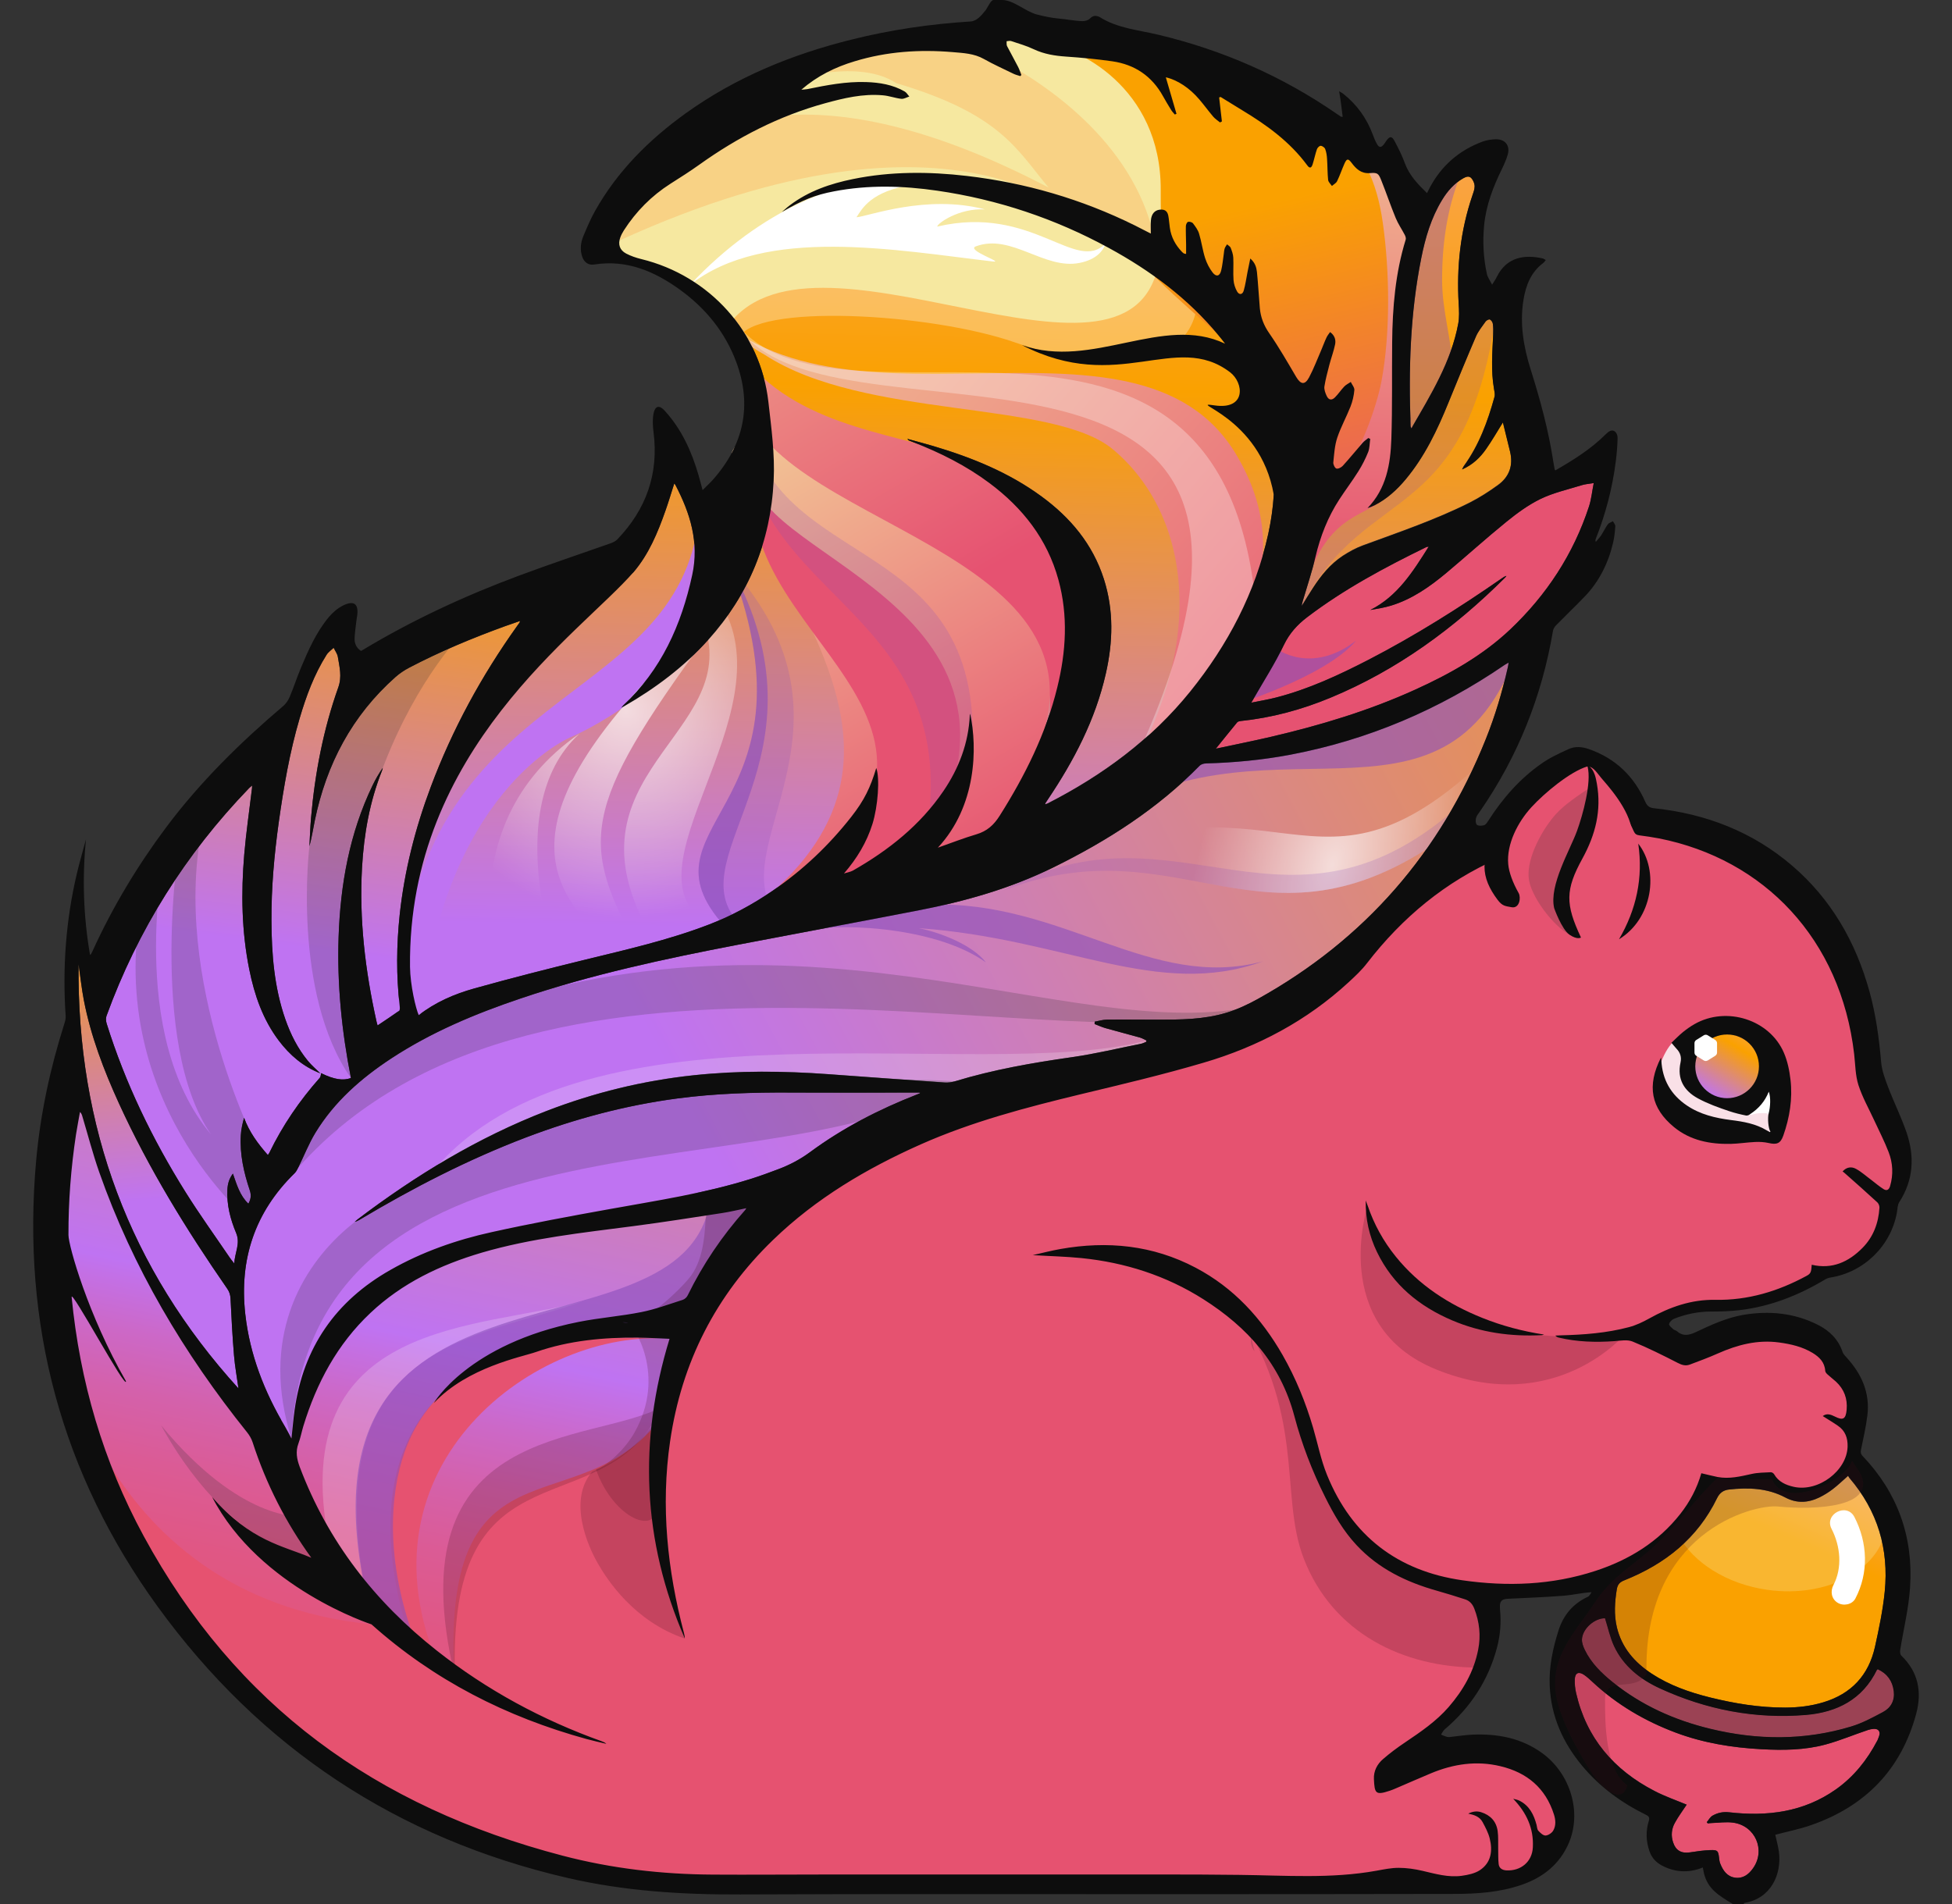 <svg width="41" height="40" viewBox="0 0 41 40" fill="none" xmlns="http://www.w3.org/2000/svg">
<rect x="0" y="0" width="41" height="40" fill="#333333" stroke="none"/>
<g clip-path="url(#clip0_3_912)">
<path d="M26.039 39.63C25.508 39.623 24.978 39.622 24.447 39.622L23.078 39.623C23.078 39.623 19.161 39.621 17.289 39.621C16.995 39.621 16.7 39.622 16.405 39.623C16.111 39.624 15.816 39.625 15.521 39.625C15.337 39.625 15.153 39.625 14.969 39.624C13.855 39.617 12.79 39.483 11.805 39.225C7.879 38.198 4.906 35.868 2.968 32.303C2.04 30.595 1.512 28.683 1.4 26.623C1.351 25.707 1.398 24.768 1.54 23.833C1.557 23.721 1.577 23.61 1.597 23.498L1.643 23.242L1.719 23.318C1.76 23.358 1.772 23.399 1.782 23.431C1.82 23.556 1.855 23.682 1.891 23.807C1.966 24.068 2.044 24.338 2.135 24.597C2.802 26.501 3.816 28.285 5.234 30.054C5.29 30.123 5.333 30.201 5.357 30.276C5.838 31.756 6.673 33.034 7.84 34.079C8.975 35.095 10.335 35.856 11.889 36.344C10.892 35.918 9.97 35.372 9.14 34.718C7.787 33.651 6.811 32.345 6.242 30.836C6.185 30.685 6.138 30.502 6.214 30.299C6.24 30.23 6.258 30.159 6.277 30.087C6.289 30.038 6.301 29.988 6.317 29.939C6.623 28.937 7.089 28.151 7.74 27.538C8.346 26.967 9.119 26.549 10.101 26.26C11.019 25.99 11.977 25.868 12.903 25.75L13.3 25.699C13.818 25.631 14.344 25.551 14.851 25.473L15.157 25.426C15.271 25.408 15.384 25.384 15.501 25.358L15.787 25.298L15.711 25.426C15.706 25.437 15.701 25.446 15.693 25.455C15.212 25.994 14.808 26.593 14.494 27.237C14.467 27.291 14.41 27.341 14.355 27.359C14.286 27.381 14.218 27.403 14.15 27.426C13.934 27.499 13.711 27.572 13.484 27.617C13.24 27.666 12.99 27.701 12.748 27.735C12.554 27.762 12.36 27.789 12.168 27.825C11.519 27.94 11.017 28.148 10.637 28.467C10.72 28.447 10.806 28.434 10.891 28.422C11.008 28.405 11.129 28.387 11.24 28.349C11.838 28.141 12.494 28.044 13.305 28.044L13.415 28.045C13.561 28.046 13.706 28.053 13.853 28.06L14.138 28.072L14.117 28.142C13.535 30.044 13.552 31.91 14.164 33.699C13.908 32.486 13.861 31.359 14.019 30.27C14.262 28.605 14.995 27.17 16.2 26.006C17.013 25.22 18.032 24.561 19.316 23.991C20.431 23.495 21.593 23.198 22.687 22.935L22.894 22.885C23.674 22.697 24.481 22.503 25.263 22.274C26.436 21.93 27.454 21.366 28.292 20.592C28.417 20.477 28.559 20.345 28.672 20.2C29.471 19.164 30.403 18.428 31.52 17.952C31.552 17.938 31.589 17.904 31.613 17.865C31.978 17.269 32.416 16.829 32.953 16.521C33.073 16.453 33.192 16.418 33.308 16.418C33.455 16.418 33.601 16.474 33.745 16.583C33.799 16.625 33.848 16.668 33.892 16.713C34.08 16.902 34.231 17.134 34.367 17.442C34.384 17.479 34.399 17.491 34.441 17.496C34.577 17.514 34.717 17.533 34.857 17.56C37.138 18.012 38.726 19.767 39.002 22.142C39.01 22.205 39.015 22.269 39.02 22.333C39.032 22.483 39.044 22.639 39.089 22.779C39.146 22.956 39.231 23.13 39.314 23.297C39.351 23.372 39.388 23.447 39.423 23.523C39.452 23.588 39.483 23.653 39.514 23.717C39.586 23.87 39.66 24.026 39.722 24.185C39.817 24.429 39.828 24.681 39.755 24.934C39.724 25.043 39.658 25.059 39.621 25.059C39.593 25.059 39.563 25.05 39.533 25.031C39.471 24.991 39.412 24.946 39.353 24.9C39.326 24.877 39.298 24.856 39.27 24.835C39.238 24.811 39.207 24.787 39.176 24.761C39.103 24.704 39.034 24.648 38.958 24.606C38.93 24.591 38.902 24.582 38.874 24.582C38.845 24.582 38.817 24.591 38.791 24.608L38.899 24.704C39.091 24.874 39.282 25.045 39.471 25.218C39.51 25.254 39.536 25.32 39.533 25.375C39.511 25.731 39.386 26.027 39.162 26.255C38.895 26.525 38.615 26.656 38.307 26.656C38.241 26.656 38.174 26.649 38.106 26.637C38.093 26.757 38.068 26.802 37.968 26.855C37.338 27.197 36.723 27.363 36.09 27.363L35.991 27.363C35.56 27.363 35.14 27.485 34.669 27.748C34.507 27.837 34.363 27.899 34.229 27.934C33.825 28.042 33.416 28.082 33.047 28.1C33.205 28.122 33.371 28.132 33.549 28.132C33.662 28.132 33.779 28.128 33.906 28.119L33.978 28.112C34.031 28.107 34.085 28.102 34.137 28.102C34.207 28.102 34.264 28.111 34.312 28.131C34.642 28.266 34.965 28.429 35.267 28.584C35.326 28.614 35.369 28.627 35.409 28.627C35.431 28.627 35.452 28.622 35.474 28.614L35.563 28.581C35.728 28.519 35.899 28.454 36.062 28.382C36.449 28.21 36.783 28.129 37.113 28.129C37.201 28.129 37.289 28.135 37.377 28.147C37.603 28.178 37.867 28.23 38.105 28.376C38.222 28.448 38.379 28.569 38.393 28.794C38.394 28.798 38.402 28.811 38.42 28.828C38.449 28.855 38.479 28.88 38.509 28.905C38.54 28.93 38.571 28.956 38.601 28.984C38.785 29.153 38.866 29.367 38.844 29.621C38.837 29.692 38.821 29.859 38.678 29.859C38.635 29.859 38.585 29.843 38.514 29.808C38.485 29.792 38.458 29.78 38.433 29.773C38.503 29.815 38.57 29.858 38.636 29.903C38.794 30.01 38.871 30.174 38.863 30.391C38.848 30.862 38.352 31.308 37.842 31.308C37.782 31.308 37.722 31.3 37.665 31.288C37.515 31.255 37.328 31.192 37.216 30.997C37.212 30.991 37.199 30.983 37.196 30.982L37.11 30.986C37.008 30.99 36.902 30.994 36.805 31.016L36.776 31.023C36.61 31.061 36.439 31.1 36.264 31.1C36.194 31.1 36.128 31.093 36.065 31.081C35.987 31.067 35.909 31.047 35.83 31.028L35.773 31.014C35.682 31.308 35.536 31.584 35.337 31.836C34.894 32.4 34.302 32.798 33.529 33.051C32.969 33.236 32.367 33.328 31.739 33.328C31.409 33.328 31.062 33.303 30.709 33.253C29.317 33.054 28.346 32.297 27.821 31.005C27.732 30.788 27.673 30.558 27.615 30.335C27.587 30.227 27.558 30.118 27.527 30.01C27.362 29.45 27.154 28.955 26.892 28.496C26.414 27.663 25.824 27.069 25.086 26.68C24.497 26.37 23.852 26.213 23.169 26.213C22.884 26.213 22.585 26.24 22.281 26.294C22.219 26.305 22.158 26.319 22.096 26.332C22.31 26.342 22.514 26.354 22.72 26.373C23.675 26.47 24.544 26.763 25.303 27.244C26.337 27.9 26.971 28.715 27.241 29.735C27.392 30.305 27.608 30.872 27.882 31.422C28.041 31.741 28.243 32.11 28.533 32.422C28.944 32.861 29.473 33.161 30.198 33.365C30.396 33.421 30.593 33.482 30.789 33.544C30.897 33.579 30.972 33.654 31.019 33.775C31.133 34.069 31.161 34.37 31.103 34.666C31.017 35.101 30.811 35.504 30.47 35.898C30.2 36.208 29.866 36.434 29.543 36.653C29.38 36.761 29.227 36.877 29.088 36.996C28.97 37.098 28.908 37.232 28.915 37.372C28.925 37.604 28.942 37.612 28.985 37.612C29.021 37.612 29.078 37.599 29.17 37.569C29.215 37.554 29.26 37.536 29.304 37.516L29.573 37.4C29.727 37.334 29.881 37.267 30.036 37.203C30.372 37.062 30.704 36.991 31.023 36.991C31.193 36.991 31.364 37.011 31.53 37.051C32.126 37.194 32.518 37.548 32.694 38.105C32.741 38.256 32.734 38.385 32.672 38.489C32.632 38.559 32.538 38.617 32.46 38.619C32.388 38.619 32.321 38.555 32.269 38.498C32.24 38.467 32.233 38.425 32.227 38.389C32.225 38.377 32.223 38.364 32.22 38.353C32.167 38.155 32.094 38.026 31.983 37.939C32.181 38.208 32.27 38.495 32.254 38.814C32.237 39.131 32 39.352 31.676 39.352C31.663 39.352 31.65 39.351 31.636 39.35C31.513 39.343 31.435 39.277 31.422 39.167C31.413 39.092 31.413 39.014 31.413 38.94C31.413 38.909 31.413 38.877 31.412 38.847C31.411 38.806 31.412 38.766 31.412 38.726C31.412 38.638 31.412 38.556 31.401 38.475C31.377 38.301 31.273 38.184 31.093 38.126C31.081 38.121 31.068 38.118 31.055 38.117C31.109 38.148 31.157 38.191 31.19 38.253C31.257 38.376 31.314 38.489 31.345 38.61C31.425 38.932 31.346 39.184 31.116 39.337C30.997 39.416 30.845 39.446 30.711 39.465C30.656 39.472 30.603 39.475 30.549 39.475C30.349 39.475 30.152 39.428 29.963 39.383L29.867 39.36C29.688 39.319 29.529 39.298 29.376 39.297C29.246 39.297 29.11 39.323 28.979 39.347L28.918 39.358C27.924 39.537 27.03 39.624 26.187 39.624L26.039 39.63Z" fill="#E65270"/>
<path opacity="0.2" d="M34.132 28.027C34.132 28.027 32.666 29.776 30.176 28.774C27.896 27.855 28.727 25.326 28.727 25.326C28.727 25.326 29.131 26.895 30.311 27.489C32.019 28.35 34.132 28.027 34.132 28.027Z" fill="#430A1D"/>
<path opacity="0.2" d="M26.908 28.776C27.226 29.099 27.232 29.429 27.331 29.831C27.52 30.588 27.751 31.245 28.233 31.867C28.696 32.465 29.251 32.889 29.967 33.164C30.588 33.402 31.386 33.331 31.267 34.255L31.059 35.033C29.473 35.033 27.987 34.309 27.382 32.736C26.852 31.355 27.477 29.686 25.868 27.352C25.997 27.509 26.744 28.608 26.908 28.776Z" fill="#430A1D"/>
<g opacity="0.2">
<path d="M26.28 28.09C26.305 28.188 26.327 28.288 26.349 28.387C26.29 28.314 26.259 28.222 26.28 28.09Z" fill="#2B2B2B"/>
</g>
<path d="M7.803 34.123C1.821 33.532 1.117 27.578 1.117 27.578C1.117 27.578 0.792 24.818 1.55 22.11C2.037 27.036 5.989 30.446 5.989 30.446C5.989 30.446 6.857 33.253 7.803 34.123Z" fill="url(#paint0_linear_3_912)"/>
<path opacity="0.2" d="M6.311 31.856C6.311 31.856 5.057 31.975 3.383 29.943C4.997 32.871 7.088 32.931 7.088 32.931L6.311 31.856Z" fill="#2B2B2B"/>
<path d="M9.544 35.275C9.231 29.768 12.464 32.323 14.133 29.403C14.602 26.848 16.01 25.232 16.01 25.232C16.01 25.232 5.999 23.355 5.841 30.655C6.19 32.236 7.722 33.764 8.681 34.591C8.494 34.168 6.104 27.591 14.063 28.128C11.316 27.894 7.349 30.764 9.24 35.063C9.429 35.201 9.544 35.275 9.544 35.275Z" fill="url(#paint1_linear_3_912)"/>
<path opacity="0.2" d="M12.251 27.334C10.181 28.111 6.667 28.108 7.668 33.388C7.507 33.508 6.707 32.268 6.907 32.389C5.987 27.668 10.12 27.94 12.251 27.334Z" fill="white"/>
<path opacity="0.6" d="M14.871 25.442C16.884 24.646 15.249 26.903 14.964 27.264C14.303 28.099 12.632 27.828 11.741 28.106C11.229 28.267 9.176 28.568 8.496 30.512C8.193 31.373 8.08 32.781 8.724 34.494C8.564 34.615 7.505 33.455 7.706 33.575C6.007 25.988 14.019 28.711 14.871 25.442Z" fill="#8B4FBA"/>
<path d="M34.878 22.344C34.932 22.193 35.026 22.001 35.144 21.887C35.172 21.9 35.201 21.901 35.224 21.915C35.42 21.788 35.73 21.805 35.976 21.805C36.124 21.805 36.339 21.764 36.482 21.82C36.689 21.9 36.665 22.118 36.752 22.284C36.914 22.592 37.415 22.596 37.417 23.032C37.419 23.237 37.47 23.516 37.418 23.717C37.379 23.866 37.212 23.82 37.068 23.82C36.633 23.82 36.199 23.832 35.763 23.832L35.16 23.383C34.999 23.434 34.873 23.097 34.851 22.982C34.815 22.793 34.81 22.531 34.878 22.344Z" fill="#F9E0E7"/>
<path d="M36.889 22.941C36.963 22.911 37.072 22.793 37.117 22.724C37.15 22.674 37.141 22.642 37.212 22.644C37.396 22.649 37.397 22.897 37.388 23.026C37.377 23.19 37.31 23.341 37.287 23.502C37.227 23.487 37.194 23.412 37.127 23.393C37.074 23.378 36.997 23.385 36.941 23.387C36.86 23.391 36.746 23.446 36.673 23.414L36.889 22.941Z" fill="white"/>
<path d="M13.046 14.871C13.074 14.839 13.081 14.83 13.09 14.821C13.888 14.075 14.312 13.134 14.54 12.081C14.689 11.392 14.498 10.785 14.188 10.191C14.183 10.181 14.173 10.171 14.162 10.158C14.1 10.352 14.044 10.542 13.978 10.729C13.816 11.191 13.62 11.638 13.308 12.02C13.183 12.172 7.965 15.063 8.502 21.465C8.506 21.505 8.512 21.543 8.518 21.587C8.614 21.497 8.699 21.404 8.796 21.328C9.143 21.056 9.544 20.883 9.963 20.766C10.728 20.552 11.499 20.356 12.271 20.167C13.149 19.952 14.032 19.753 14.879 19.428C15.358 19.246 15.803 19.005 16.228 18.714C16.861 18.281 17.408 17.762 17.879 17.161C18.154 16.812 18.282 16.545 18.405 16.134C18.483 16.345 18.442 16.935 18.325 17.311C18.203 17.7 17.996 18.039 17.727 18.35C17.791 18.329 17.862 18.319 17.92 18.286C18.666 17.86 19.328 17.336 19.816 16.618C20.143 16.137 20.343 15.61 20.37 15.024C20.371 15.015 20.374 15.007 20.377 14.994C20.533 15.713 20.51 16.938 19.699 17.808C19.986 17.707 20.245 17.605 20.51 17.526C20.73 17.461 20.875 17.333 20.996 17.14C21.528 16.298 21.969 15.415 22.208 14.441C22.392 13.689 22.438 12.934 22.231 12.178C21.997 11.324 21.481 10.667 20.779 10.144C20.292 9.781 19.754 9.512 19.189 9.291C19.155 9.278 19.121 9.266 19.088 9.251C19.082 9.249 19.08 9.243 19.058 9.219C19.253 9.273 19.429 9.318 19.602 9.37C20.41 9.61 21.185 9.923 21.871 10.425C22.484 10.872 22.952 11.431 23.187 12.165C23.396 12.822 23.378 13.486 23.227 14.15C23.008 15.118 22.557 15.981 22.007 16.798C21.99 16.823 21.974 16.848 21.958 16.873C21.955 16.877 21.956 16.884 21.953 16.898C21.976 16.889 21.994 16.884 22.01 16.875C23.16 16.286 24.183 15.534 24.998 14.523C25.789 13.541 26.365 12.449 26.639 11.211C26.983 9.649 26.605 8.261 25.594 7.038C24.954 6.264 24.164 5.678 23.288 5.201C22.159 4.586 20.958 4.184 19.686 3.999C18.963 3.894 18.24 3.874 17.517 4.013C17.12 4.088 16.862 4.192 16.422 4.447C16.478 4.399 16.531 4.349 16.589 4.306C16.984 4.006 17.44 3.851 17.919 3.754C18.71 3.594 19.508 3.596 20.306 3.689C21.541 3.833 22.719 4.175 23.835 4.727C23.944 4.782 24.052 4.838 24.172 4.9C24.172 4.799 24.166 4.711 24.174 4.623C24.184 4.488 24.252 4.411 24.358 4.398C24.46 4.386 24.519 4.424 24.539 4.524C24.555 4.608 24.559 4.695 24.572 4.78C24.599 4.973 24.688 5.136 24.821 5.278C24.834 5.293 24.85 5.305 24.866 5.316C24.874 5.322 24.884 5.322 24.913 5.327C24.913 5.258 24.913 5.194 24.913 5.13C24.911 5.001 24.905 4.872 24.908 4.743C24.909 4.711 24.932 4.66 24.954 4.654C24.984 4.645 25.039 4.661 25.058 4.685C25.108 4.751 25.163 4.823 25.186 4.903C25.237 5.071 25.259 5.247 25.312 5.413C25.347 5.521 25.402 5.628 25.47 5.718C25.546 5.816 25.622 5.794 25.651 5.674C25.677 5.562 25.687 5.445 25.704 5.331C25.71 5.291 25.711 5.25 25.723 5.213C25.733 5.181 25.756 5.155 25.773 5.126C25.799 5.15 25.837 5.167 25.849 5.197C25.875 5.264 25.901 5.336 25.904 5.406C25.912 5.561 25.898 5.718 25.909 5.873C25.915 5.955 25.942 6.043 25.983 6.114C26.028 6.194 26.099 6.185 26.124 6.096C26.16 5.968 26.178 5.837 26.203 5.707C26.221 5.619 26.24 5.532 26.261 5.424C26.365 5.513 26.39 5.611 26.401 5.707C26.427 5.961 26.44 6.216 26.463 6.47C26.48 6.661 26.545 6.828 26.658 6.991C26.863 7.288 27.044 7.601 27.226 7.912C27.321 8.071 27.408 8.086 27.496 7.922C27.595 7.735 27.669 7.536 27.754 7.341C27.791 7.256 27.822 7.169 27.861 7.085C27.879 7.045 27.909 7.01 27.937 6.968C28.037 7.04 28.061 7.135 28.042 7.23C28.013 7.371 27.961 7.509 27.924 7.649C27.885 7.802 27.842 7.955 27.818 8.111C27.809 8.174 27.837 8.249 27.866 8.31C27.907 8.398 27.971 8.409 28.04 8.34C28.11 8.27 28.165 8.185 28.233 8.114C28.272 8.073 28.325 8.048 28.372 8.016C28.398 8.073 28.452 8.133 28.447 8.188C28.437 8.305 28.409 8.424 28.367 8.533C28.279 8.754 28.162 8.966 28.087 9.19C28.033 9.354 28.023 9.532 28.005 9.705C28 9.748 28.036 9.823 28.069 9.835C28.104 9.847 28.173 9.813 28.204 9.778C28.347 9.622 28.48 9.457 28.62 9.296C28.654 9.256 28.7 9.228 28.74 9.194C28.754 9.201 28.767 9.206 28.78 9.214C28.767 9.304 28.77 9.402 28.738 9.487C28.681 9.627 28.612 9.765 28.532 9.892C28.405 10.095 28.26 10.286 28.13 10.486C27.89 10.856 27.731 11.26 27.631 11.69C27.56 12 27.457 12.302 27.368 12.606C27.358 12.644 27.344 12.681 27.343 12.723C27.421 12.598 27.497 12.471 27.578 12.347C27.747 12.086 27.942 11.847 28.204 11.674C28.336 11.588 28.478 11.51 28.625 11.456C29.384 11.177 30.151 10.918 30.874 10.554C31.08 10.449 31.277 10.323 31.464 10.186C31.701 10.014 31.788 9.775 31.717 9.484C31.668 9.282 31.619 9.081 31.567 8.871C31.445 9.066 31.337 9.255 31.213 9.431C31.089 9.608 30.937 9.758 30.709 9.859C30.73 9.82 30.736 9.803 30.746 9.789C31.065 9.35 31.248 8.851 31.39 8.334C31.405 8.281 31.389 8.216 31.379 8.159C31.314 7.782 31.345 7.404 31.362 7.026C31.366 6.951 31.366 6.873 31.355 6.799C31.351 6.764 31.323 6.721 31.294 6.708C31.273 6.699 31.221 6.726 31.204 6.75C31.131 6.853 31.049 6.954 31 7.067C30.802 7.526 30.613 7.989 30.425 8.451C30.19 9.027 29.926 9.587 29.523 10.068C29.34 10.286 29.133 10.476 28.878 10.608C28.829 10.633 28.777 10.653 28.723 10.67C29.117 10.262 29.206 9.746 29.224 9.218C29.247 8.542 29.234 7.865 29.24 7.188C29.247 6.456 29.308 5.731 29.526 5.026C29.534 4.998 29.52 4.957 29.505 4.929C29.444 4.809 29.366 4.697 29.314 4.573C29.207 4.313 29.118 4.046 29.013 3.784C28.952 3.63 28.931 3.619 28.766 3.631C28.589 3.643 28.483 3.542 28.389 3.416C28.317 3.32 28.287 3.323 28.238 3.434C28.184 3.556 28.142 3.681 28.084 3.801C28.064 3.842 28.012 3.869 27.976 3.902C27.947 3.86 27.9 3.819 27.896 3.775C27.88 3.63 27.884 3.484 27.874 3.339C27.869 3.266 27.86 3.193 27.835 3.126C27.823 3.094 27.775 3.06 27.74 3.057C27.715 3.055 27.671 3.098 27.66 3.13C27.625 3.233 27.604 3.341 27.571 3.445C27.545 3.528 27.507 3.537 27.457 3.469C27.095 2.974 26.61 2.624 26.092 2.312C25.94 2.22 25.789 2.124 25.637 2.032C25.627 2.035 25.616 2.039 25.607 2.042C25.626 2.21 25.646 2.378 25.665 2.546C25.651 2.554 25.637 2.56 25.624 2.567C25.576 2.526 25.521 2.492 25.481 2.445C25.38 2.326 25.289 2.199 25.187 2.081C24.986 1.844 24.731 1.674 24.487 1.618C24.564 1.883 24.638 2.134 24.711 2.385C24.699 2.391 24.687 2.396 24.675 2.401C24.65 2.37 24.62 2.341 24.6 2.306C24.541 2.21 24.482 2.114 24.428 2.016C24.195 1.594 23.835 1.35 23.363 1.282C23.042 1.236 22.718 1.205 22.394 1.183C22.157 1.167 21.93 1.132 21.712 1.028C21.56 0.959 21.396 0.912 21.236 0.859C21.209 0.849 21.174 0.861 21.143 0.863C21.145 0.897 21.138 0.937 21.152 0.965C21.227 1.112 21.309 1.256 21.385 1.404C21.413 1.457 21.431 1.515 21.453 1.572C21.445 1.58 21.438 1.587 21.431 1.596C21.383 1.579 21.332 1.568 21.287 1.546C21.079 1.445 20.867 1.35 20.665 1.236C20.459 1.12 20.233 1.11 20.01 1.092C19.314 1.033 18.625 1.08 17.952 1.284C17.543 1.407 17.165 1.593 16.832 1.881C16.874 1.876 16.917 1.876 16.958 1.869C17.364 1.785 17.771 1.707 18.189 1.72C18.474 1.729 18.751 1.775 19.002 1.919C19.041 1.942 19.067 1.99 19.099 2.026C19.043 2.045 18.984 2.083 18.93 2.076C18.8 2.061 18.673 2.012 18.543 2.002C18.126 1.964 17.725 2.061 17.328 2.17C16.367 2.434 15.497 2.883 14.689 3.46C14.492 3.6 14.287 3.73 14.083 3.86C13.684 4.114 13.361 4.442 13.106 4.838C13.076 4.886 13.048 4.936 13.029 4.988C12.977 5.134 13.015 5.255 13.153 5.327C13.251 5.379 13.36 5.416 13.468 5.442C14.904 5.792 15.974 6.976 16.139 8.44C16.202 8.99 16.278 9.54 16.251 10.097C16.188 11.376 15.73 12.489 14.876 13.441C14.369 14.007 13.769 14.457 13.112 14.836C13.099 14.845 13.085 14.851 13.046 14.871Z" fill="url(#paint2_linear_3_912)"/>
<path opacity="0.2" d="M31.45 6.384C30.84 11.149 28.725 10.07 27.342 12.73C27.266 12.63 27.092 13.443 27.441 11.933C27.79 10.421 28.789 11.104 29.736 9.375C30.934 7.19 30.695 6.994 31.45 6.384Z" fill="#8B4FBA"/>
<path opacity="0.3" d="M25.133 6.474C24.906 7.838 22.978 7.776 21.329 7.197C19.536 6.569 15.811 6.367 15.511 7.117C15.362 7.289 15.062 6.582 15.062 6.582C15.062 6.582 17.89 3.496 22.626 6.753C22.433 6.453 24.328 5.576 24.328 5.576C24.328 5.576 24.898 5.402 25.133 6.474Z" fill="white"/>
<path opacity="0.2" d="M15.321 19.567C15.424 19.822 16.261 19.65 16.34 19.252C15.104 17.852 18.357 15.28 15.357 11.923C17.321 17.102 13.141 17.312 15.321 19.567Z" fill="#8B4FBA"/>
<path opacity="0.6" d="M15.321 19.567C15.424 19.822 15.405 19.749 15.484 19.35C14.248 17.95 17.539 15.909 15.357 11.923C17.321 17.102 13.141 17.313 15.321 19.567Z" fill="#8B4FBA"/>
<path d="M19.824 18.545C25.762 12.296 18.255 13.343 15.808 9.102C15.813 9.029 15.818 8.958 15.818 8.883C15.818 8.294 15.675 7.739 15.426 7.246C17.716 10.643 23.521 7.648 22.393 14.591C22.292 14.948 21.484 18.466 19.824 18.545Z" fill="url(#paint3_linear_3_912)"/>
<path d="M19.824 18.545C17.379 19.744 15.242 19.779 15.343 19.423C20.2 16.128 16.279 12.731 15.365 9.532C15.427 9.274 15.818 9.178 15.818 8.884C15.818 8.853 15.814 8.823 15.813 8.792C15.884 9.11 16.051 9.22 16.212 9.381C18.469 11.658 25.646 12.419 19.824 18.545Z" fill="url(#paint4_linear_3_912)"/>
<path d="M19.058 18.452C22.818 12.836 15.799 11.769 15.85 9.988C15.29 13.65 22.019 15.218 15.697 19.601C15.596 19.957 16.613 19.651 19.058 18.452Z" fill="#E65271"/>
<path d="M29.564 8.696C29.863 9.195 29.532 9.784 29.184 10.335C28.863 10.845 28.087 10.678 27.562 11.906L27.607 10.949C28.19 9.933 27.204 8.536 26.929 7.591C26.462 5.982 25.954 4.497 26.573 2.864C26.615 2.755 26.651 2.635 26.693 2.522C27.002 2.75 27.235 2.977 27.501 3.324C27.676 3.554 27.615 2.73 27.846 2.903C28.015 3.029 27.837 3.611 27.999 3.746C28.18 3.899 28.29 3.012 28.421 3.209C28.728 3.67 28.904 3.377 29.034 3.515C29.152 3.64 29.429 4.606 29.54 4.736C29.649 4.863 29.753 4.994 29.856 5.125C29.794 5.828 29.657 6.618 29.431 7.252C29.218 7.85 29.208 8.1 29.564 8.696Z" fill="url(#paint5_linear_3_912)"/>
<path d="M21.206 1.36C21.225 1.367 21.24 1.369 21.25 1.369C21.414 1.366 20.807 0.602 20.981 0.602C21.276 0.602 21.692 0.907 21.981 0.929C22.59 0.976 23.222 0.962 23.761 1.209C24.279 1.446 24.509 2.182 24.624 2.213C24.741 2.245 24.343 1.362 24.457 1.402C24.651 1.467 24.805 1.563 24.933 1.669C25.443 2.399 25.609 6.019 24.86 5.926C24.074 5.828 26.101 6.204 26.109 6.173C26.787 3.614 25.277 2.04 25.345 2.129C25.434 2.246 25.506 2.338 25.583 2.367C25.744 2.429 25.483 1.75 25.63 1.84C26.098 2.126 26.43 2.328 26.703 2.531C26.711 2.543 26.714 2.571 26.727 2.566C26.928 2.482 28.168 2.191 27.224 6.646C28.658 3.745 27.536 2.607 27.645 2.726C28.155 3.275 28.259 4.617 28.324 5.413C28.386 6.159 27.917 7.86 27.308 8.422C26.88 8.818 26.889 8.328 26.728 7.95C26.464 7.328 25.979 6.828 25.54 6.316C25.212 5.935 24.815 5.657 24.455 5.316C24.063 4.945 23.857 4.426 23.506 4.018C23.193 3.654 22.808 3.364 22.51 2.984C22.176 2.559 21.952 2.072 21.583 1.68C21.466 1.555 21.334 1.461 21.206 1.36Z" fill="#E65271"/>
<path d="M23.955 0.953C24.831 0.951 25.381 1.37 26.106 1.771C26.707 2.105 27.445 2.109 27.953 2.569C28.627 3.18 28.918 3.787 29.045 4.683C29.19 5.702 29.207 7.002 29.015 8.018C28.916 8.54 28.545 9.608 28.155 9.989L27.686 9.691C26.762 7.304 23.976 6.325 22.921 3.979C22.61 3.288 22.494 2.391 22.486 1.637C22.478 0.847 23.317 0.955 23.955 0.953Z" fill="url(#paint6_linear_3_912)"/>
<path d="M15.238 6.918C14.729 6.126 13.922 5.544 12.975 5.333C12.733 5.279 12.302 5.129 12.729 4.614C13.187 3.901 13.844 3.627 14.197 3.365C15.619 2.309 15.031 2.201 15.861 2.105C16.185 2.067 16.1 2.039 16.264 2.105C16.429 2.171 16.138 2.059 16.034 1.99C15.108 1.377 15.175 2.6 15.573 2.335C16.758 1.419 19.486 0.776 20.251 0.907C20.363 0.926 21.131 1.371 21.249 1.369C21.414 1.366 20.806 0.602 20.981 0.602C21.276 0.602 21.692 0.906 21.98 0.929C22.578 0.975 24.393 1.807 24.38 3.999C24.376 4.668 24.417 5.138 24.327 5.575C23.665 8.781 16.964 4.281 15.238 6.918Z" fill="#F6E8A0"/>
<path d="M23.259 4.942C22.949 4.554 20.931 3.855 20.931 3.855C20.931 3.855 17.579 2.7 14.488 5.989C16.067 4.735 18.844 5.261 20.851 5.493C21.117 5.524 20.278 5.256 20.498 5.175C21.243 4.899 21.934 5.672 22.677 5.523C23.024 5.453 23.232 5.265 23.259 4.942Z" fill="white"/>
<path d="M20.688 4.399C19.458 4.075 18.227 4.549 17.99 4.564C18.102 4.396 18.283 4.009 19.195 3.876C19.405 3.845 19.825 3.879 20.045 3.878C20.439 3.878 20.683 3.973 21.031 4.14C21.253 4.247 21.789 4.361 21.959 4.334C21.959 4.334 23.846 4.476 23.221 5.116C22.597 5.755 21.685 4.291 19.686 4.76C19.686 4.694 20.143 4.368 20.688 4.399Z" fill="#F6E8A0"/>
<path d="M18.823 1.746C18.044 1.231 16.684 1.672 16.508 1.67C16.504 1.652 16.515 1.632 16.546 1.612C17.731 0.696 19.487 0.778 20.252 0.909C20.258 0.909 20.266 0.912 20.275 0.915C20.278 0.917 20.284 0.918 20.288 0.92C20.454 0.984 20.995 1.289 21.192 1.356C22.346 2.01 24.168 3.39 24.328 5.576C23.673 5.285 23.202 5.001 22.84 4.725C22.718 4.632 19.962 1.751 12.668 5.212C12.668 5.212 12.465 5.101 12.581 4.84C14.228 2.193 17.236 1.433 22.025 3.94C21.346 3.13 21.017 2.397 18.823 1.746Z" fill="#F8D285"/>
<path d="M23.485 16.623C26.187 13.86 27.288 11.796 25.98 9.573C23.863 5.971 17.34 9.728 14.503 6.094C14.804 6.437 15.443 7.117 16.061 7.452C18.164 8.825 22.122 8.383 23.383 9.446C25.005 10.812 25.419 13.566 23.485 16.623Z" fill="url(#paint7_linear_3_912)"/>
<path d="M14.684 10.848C14.68 11.034 15.104 12.102 15.038 12.348C14.469 14.45 12.002 15.48 12.002 15.48C12.002 15.48 9.24 16.592 8.801 21.672C8.297 22.035 8.367 21.263 8.383 20.92C8.697 14.257 14.24 15.002 14.684 10.848Z" fill="url(#paint8_linear_3_912)"/>
<path d="M24.081 21.858C24.035 21.838 23.992 21.81 23.944 21.797C23.702 21.729 23.458 21.667 23.216 21.598C23.139 21.576 23.066 21.541 22.991 21.513C22.992 21.496 22.992 21.48 22.993 21.464C23.08 21.448 23.166 21.421 23.253 21.42C23.601 21.416 23.95 21.421 24.298 21.421C24.79 21.422 25.284 21.42 25.759 21.276C25.99 21.206 26.216 21.1 26.428 20.982C28.671 19.733 30.255 17.907 31.209 15.528C31.404 15.041 31.553 14.539 31.669 14.028C31.676 14 31.679 13.971 31.688 13.922C31.65 13.944 31.626 13.955 31.604 13.97C30.232 14.91 28.733 15.547 27.098 15.857C26.513 15.967 25.922 16.023 25.328 16.04C25.283 16.041 25.227 16.058 25.197 16.089C24.308 16.996 23.257 17.666 22.124 18.224C21.22 18.668 20.265 18.938 19.283 19.128C18.024 19.373 16.763 19.605 15.503 19.847C13.957 20.144 12.419 20.474 10.925 20.98C9.977 21.3 9.058 21.685 8.218 22.237C7.585 22.653 7.023 23.144 6.625 23.799C6.485 24.029 6.386 24.285 6.265 24.528C6.244 24.572 6.22 24.617 6.186 24.65C5.353 25.466 5.024 26.457 5.152 27.608C5.247 28.46 5.552 29.238 5.987 29.971C6.039 30.057 6.082 30.147 6.122 30.222C6.143 30.037 6.16 29.829 6.189 29.623C6.373 28.311 7.048 27.335 8.197 26.682C8.865 26.302 9.585 26.05 10.331 25.885C11.149 25.705 11.974 25.553 12.799 25.403C13.8 25.222 14.807 25.071 15.78 24.764C15.97 24.705 16.157 24.636 16.343 24.566C16.582 24.476 16.806 24.36 17.014 24.205C17.704 23.697 18.46 23.308 19.257 22.996C19.279 22.988 19.3 22.978 19.321 22.97C19.323 22.967 19.323 22.963 19.326 22.954C19.313 22.952 19.302 22.951 19.29 22.951C18.398 22.952 17.505 22.956 16.613 22.952C15.816 22.947 15.021 22.971 14.229 23.075C13.134 23.221 12.074 23.504 11.041 23.897C9.824 24.362 8.671 24.956 7.553 25.624C7.523 25.642 7.492 25.659 7.452 25.666C7.473 25.649 7.493 25.631 7.513 25.615C8.737 24.687 10.039 23.895 11.476 23.34C12.477 22.954 13.51 22.7 14.578 22.587C15.518 22.488 16.459 22.497 17.4 22.566C18.214 22.625 19.028 22.684 19.842 22.74C19.913 22.746 19.989 22.736 20.057 22.716C20.862 22.471 21.686 22.327 22.517 22.209C23.009 22.138 23.493 22.021 23.98 21.924C24.013 21.917 24.045 21.9 24.076 21.887C24.078 21.878 24.079 21.868 24.081 21.858Z" fill="url(#paint9_linear_3_912)"/>
<path opacity="0.2" d="M9.094 24.603C12.282 20.794 20.555 22.791 24.081 21.859C21.849 23.141 20.033 22.919 20.033 22.919C20.033 22.919 12.415 22.078 9.094 24.603Z" fill="white"/>
<path d="M33.475 10.148C33.367 10.166 33.287 10.171 33.214 10.195C32.927 10.285 32.627 10.351 32.358 10.481C32.102 10.605 31.864 10.78 31.642 10.961C31.211 11.311 30.8 11.683 30.376 12.038C30.028 12.328 29.659 12.587 29.219 12.722C29.077 12.765 28.93 12.79 28.782 12.814C29.355 12.526 29.676 12.011 30.008 11.484C29.98 11.489 29.97 11.488 29.962 11.491C29.088 11.919 28.232 12.375 27.455 12.967C27.247 13.125 27.084 13.305 26.966 13.55C26.78 13.94 26.543 14.307 26.328 14.683C26.319 14.7 26.308 14.716 26.282 14.762C26.47 14.722 26.635 14.696 26.797 14.655C27.482 14.479 28.118 14.183 28.743 13.861C29.719 13.356 30.648 12.772 31.55 12.145C31.577 12.126 31.605 12.108 31.641 12.097C31.633 12.109 31.626 12.121 31.616 12.131C30.547 13.197 29.347 14.076 27.945 14.658C27.339 14.91 26.71 15.079 26.056 15.147C26.032 15.15 26 15.158 25.986 15.175C25.84 15.351 25.698 15.529 25.537 15.728C25.936 15.643 26.312 15.568 26.685 15.481C27.729 15.238 28.753 14.93 29.73 14.486C30.453 14.158 31.141 13.772 31.721 13.223C32.485 12.498 33.048 11.641 33.376 10.637C33.424 10.49 33.439 10.33 33.475 10.148Z" fill="#E65271"/>
<path opacity="0.6" d="M15.412 19.843C15.722 19.739 16.075 19.611 16.451 19.466C20.889 18.082 22.355 16.929 22.355 16.929L26.813 13.629C26.813 13.629 27.541 14.186 28.484 13.457C27.841 14.228 25.87 14.828 25.87 14.828C25.87 14.828 25.779 15.435 25.136 15.907C26.89 15.31 29.838 15.481 31.883 13.64C30.336 18.014 26.495 14.68 22.784 17.4C22.355 17.657 16.694 19.104 19.507 19.005C22.32 18.906 24.174 20.826 26.524 20.197C24.318 20.997 22.369 19.715 19.296 19.499C19.774 19.595 20.429 19.858 20.708 20.218C19.595 19.423 17.415 19.387 16.897 19.568C16.426 19.628 15.932 19.717 15.412 19.843Z" fill="#8B4FBA"/>
<path opacity="0.2" d="M26.056 21.192C22.823 22.477 11.396 18.756 6.266 24.528C6.266 24.528 5.881 24.356 7.924 22.066C15.958 18.226 21.937 21.857 26.056 21.192Z" fill="#2B2B2B"/>
<path opacity="0.7" d="M31.055 16.076C32.011 15.538 31.234 16.854 30.278 17.63C26.512 20.26 24.809 17.268 21.075 18.708C26.789 15.558 27.349 19.483 31.055 16.076Z" fill="url(#paint10_radial_3_912)"/>
<path opacity="0.2" d="M30.762 16.823C31.719 16.285 31.234 16.854 30.278 17.631C26.512 20.261 24.809 17.268 21.075 18.708C24.751 16.663 27.057 20.23 30.762 16.823Z" fill="#8B4FBA"/>
<path opacity="0.7" d="M12.171 15.413C10.429 17.007 11.795 20.498 11.795 20.498L10.555 20.764C10.555 20.764 9.304 17.389 12.171 15.413Z" fill="url(#paint11_radial_3_912)"/>
<path opacity="0.7" d="M15.178 12.738C16.491 15.075 13.009 18.289 14.879 19.427C14.849 19.58 13.809 20.102 13.858 19.951C11.55 16.41 15.356 15.566 14.857 13.352C12.188 16.993 12.159 17.713 13.456 20.018C13.44 20.031 13.297 20.217 13.155 20.111C11.128 18.59 10.557 16.883 15.178 12.738Z" fill="url(#paint12_radial_3_912)"/>
<path opacity="0.2" d="M19.468 17.487C19.551 18.581 20.316 16.803 20.431 15.576C20.531 10.985 15.876 12.095 15.663 8.381C15.21 12.606 20.248 12.514 19.468 17.487Z" fill="#8B4FBA"/>
<path opacity="0.3" d="M23.982 15.666C24.064 16.76 26.262 13.943 26.378 12.717C25.641 4.839 17.532 9.63 15.412 6.728C17.163 9.907 28.497 5.484 23.982 15.666Z" fill="white"/>
<path d="M38.818 31.005C38.699 31.109 38.601 31.204 38.493 31.287C38.407 31.352 38.313 31.41 38.215 31.459C37.978 31.573 37.739 31.588 37.5 31.461C37.127 31.263 36.726 31.248 36.318 31.293C36.199 31.306 36.121 31.362 36.066 31.473C35.657 32.316 34.975 32.856 34.12 33.199C34.023 33.238 33.977 33.283 33.959 33.39C33.916 33.658 33.898 33.922 33.961 34.189C34.065 34.616 34.331 34.923 34.689 35.159C35.064 35.406 35.482 35.552 35.914 35.66C36.433 35.788 36.959 35.875 37.495 35.874C37.768 35.873 38.038 35.842 38.3 35.762C38.886 35.585 39.248 35.194 39.381 34.602C39.467 34.218 39.548 33.83 39.587 33.439C39.677 32.544 39.437 31.741 38.846 31.051C38.835 31.038 38.828 31.022 38.818 31.005Z" fill="url(#paint13_linear_3_912)"/>
<path opacity="0.3" d="M37.124 31.071C37.169 31.34 37.674 31.413 37.908 31.405C38.32 31.392 38.587 31.151 38.855 30.839C38.899 30.788 38.932 30.737 38.962 30.686C39.429 31.058 39.69 31.563 39.618 32.077C39.491 32.984 38.374 33.575 37.125 33.4C36.261 33.278 35.56 32.821 35.252 32.251C35.48 31.959 35.57 31.588 35.871 31.335C36.164 31.09 36.743 31.055 37.124 31.071Z" fill="#F6E8A0"/>
<path d="M6.745 22.546C7.015 22.679 7.204 22.708 7.371 22.648C7.178 21.667 7.078 20.677 7.112 19.681C7.15 18.579 7.341 17.506 7.825 16.501C7.886 16.374 7.957 16.25 8.04 16.132C8.035 16.152 8.032 16.172 8.024 16.19C7.764 16.843 7.644 17.526 7.604 18.226C7.543 19.317 7.671 20.391 7.907 21.454C7.912 21.48 7.92 21.505 7.931 21.543C8.085 21.439 8.235 21.34 8.382 21.236C8.4 21.224 8.4 21.176 8.396 21.146C8.321 20.5 8.327 19.855 8.396 19.209C8.496 18.287 8.723 17.398 9.048 16.532C9.501 15.323 10.113 14.2 10.862 13.151C10.879 13.127 10.897 13.103 10.914 13.078C10.917 13.072 10.917 13.066 10.922 13.046C10.813 13.084 10.711 13.119 10.608 13.156C9.919 13.406 9.244 13.687 8.594 14.028C8.493 14.081 8.394 14.147 8.308 14.223C7.394 15.033 6.854 16.057 6.611 17.245C6.574 17.422 6.548 17.602 6.499 17.779C6.51 17.582 6.515 17.384 6.532 17.187C6.614 16.25 6.789 15.329 7.105 14.441C7.186 14.215 7.13 14.012 7.096 13.8C7.085 13.734 7.038 13.673 7.008 13.61C6.957 13.659 6.895 13.7 6.858 13.758C6.598 14.172 6.431 14.626 6.294 15.091C6.084 15.803 5.959 16.535 5.855 17.271C5.76 17.958 5.698 18.649 5.701 19.343C5.705 20.045 5.759 20.741 5.992 21.412C6.103 21.73 6.253 22.029 6.468 22.29C6.545 22.383 6.64 22.463 6.726 22.549C6.733 22.548 6.738 22.547 6.745 22.546Z" fill="url(#paint14_linear_3_912)"/>
<path opacity="0.2" d="M9.928 13.071C9.928 13.071 8.183 13.316 7.447 14.516C6.711 15.716 6.499 17.779 6.499 17.779C6.499 17.779 6.122 20.856 7.371 22.648C6.58 16.077 9.928 13.071 9.928 13.071Z" fill="#2B2B2B"/>
<path d="M6.745 22.546C6.738 22.547 6.733 22.548 6.726 22.549C6.366 22.408 6.085 22.166 5.855 21.862C5.521 21.418 5.344 20.905 5.236 20.369C5.075 19.569 5.061 18.76 5.13 17.951C5.169 17.489 5.237 17.029 5.292 16.569C5.294 16.553 5.295 16.537 5.296 16.503C5.268 16.527 5.248 16.541 5.232 16.558C3.897 17.942 2.894 19.535 2.237 21.343C2.22 21.39 2.225 21.454 2.24 21.503C2.632 22.757 3.2 23.93 3.895 25.041C4.188 25.51 4.512 25.959 4.823 26.417C4.847 26.453 4.875 26.486 4.92 26.544C4.931 26.314 5.054 26.127 4.959 25.902C4.838 25.614 4.76 25.311 4.776 24.993C4.782 24.875 4.81 24.765 4.892 24.656C4.973 24.887 5.036 25.114 5.217 25.288C5.27 25.193 5.281 25.111 5.247 25.009C5.121 24.634 5.034 24.249 5.058 23.849C5.065 23.727 5.093 23.606 5.126 23.483C5.236 23.783 5.417 24.029 5.626 24.265C5.638 24.247 5.649 24.235 5.656 24.221C5.935 23.644 6.293 23.12 6.718 22.642C6.738 22.619 6.737 22.578 6.745 22.546Z" fill="url(#paint15_linear_3_912)"/>
<path opacity="0.2" d="M5.395 24.084C5.395 24.084 3.432 20.244 4.35 16.946C4.465 16.855 4.166 17.088 3.811 17.497C3.757 17.559 3.099 21.914 4.434 23.834C2.639 21.704 3.489 17.899 3.414 18.01C3.253 18.247 3.109 18.509 3.014 18.782C2.096 23.083 5.269 25.671 5.269 25.671L5.395 24.084Z" fill="#2B2B2B"/>
<path d="M35.427 37.912C35.346 38.035 35.252 38.159 35.178 38.296C35.109 38.42 35.095 38.561 35.141 38.701C35.197 38.873 35.313 38.94 35.492 38.915C35.636 38.893 35.781 38.871 35.925 38.866C36.079 38.861 36.09 38.882 36.108 39.031C36.112 39.071 36.117 39.112 36.131 39.148C36.19 39.296 36.276 39.423 36.447 39.446C36.614 39.468 36.732 39.375 36.822 39.246C37.091 38.866 36.868 38.351 36.401 38.289C36.256 38.27 36.105 38.293 35.956 38.297C35.928 38.298 35.9 38.304 35.871 38.306C35.864 38.298 35.857 38.288 35.849 38.28C35.889 38.233 35.92 38.171 35.971 38.142C36.077 38.082 36.191 38.057 36.322 38.072C37.122 38.163 37.884 38.069 38.563 37.59C38.939 37.323 39.217 36.973 39.43 36.568C39.431 36.565 39.434 36.562 39.435 36.559C39.461 36.486 39.516 36.396 39.443 36.34C39.401 36.307 39.304 36.321 39.24 36.342C38.942 36.44 38.652 36.564 38.349 36.647C37.907 36.768 37.45 36.772 36.995 36.747C36.381 36.714 35.777 36.616 35.197 36.398C34.547 36.154 33.96 35.81 33.451 35.335C33.392 35.28 33.333 35.226 33.268 35.182C33.157 35.108 33.081 35.145 33.077 35.279C33.073 35.374 33.083 35.472 33.104 35.565C33.322 36.514 33.898 37.181 34.748 37.622C34.971 37.738 35.21 37.82 35.427 37.912Z" fill="#E65270"/>
<path d="M1.65 20.253C1.616 23.677 2.717 26.647 5.009 29.169C4.977 28.937 4.934 28.704 4.915 28.473C4.882 28.076 4.861 27.679 4.842 27.281C4.838 27.201 4.818 27.137 4.772 27.072C3.914 25.833 3.126 24.552 2.498 23.179C2.18 22.482 1.907 21.767 1.761 21.012C1.714 20.767 1.688 20.52 1.65 20.253Z" fill="url(#paint16_linear_3_912)"/>
<path d="M29.645 8.998C30.055 8.288 30.479 7.604 30.629 6.799C30.654 6.665 30.646 6.521 30.638 6.382C30.593 5.606 30.674 4.848 30.925 4.109C30.948 4.043 30.975 3.974 30.973 3.907C30.972 3.852 30.943 3.788 30.907 3.744C30.859 3.689 30.795 3.709 30.735 3.743C30.541 3.853 30.401 4.014 30.288 4.201C30.059 4.577 29.937 4.994 29.852 5.42C29.618 6.588 29.583 7.768 29.629 8.955C29.629 8.962 29.633 8.967 29.645 8.998Z" fill="url(#paint17_linear_3_912)"/>
<path opacity="0.4" d="M29.886 4.475C29.961 4.316 30.268 3.969 30.391 3.869L30.669 3.692C30.39 4.403 30.29 5.127 30.29 5.884C30.29 6.523 30.486 7.115 30.517 7.75C30.543 8.274 30.315 8.537 30.043 8.962C29.921 9.154 29.753 9.569 29.487 9.57C29.364 9.268 29.384 8.889 29.381 8.565C29.377 8.177 29.315 7.799 29.331 7.408C29.36 6.669 29.758 4.747 29.886 4.475Z" fill="#8B4FBA"/>
<path d="M39.441 35.068C39.429 35.078 39.425 35.079 39.424 35.081C39.122 35.702 38.585 35.973 37.937 36.027C36.866 36.118 35.838 35.918 34.863 35.47C34.452 35.281 34.101 35.006 33.903 34.583C33.817 34.401 33.776 34.198 33.712 33.997C33.499 33.996 33.246 34.206 33.229 34.433C33.223 34.507 33.254 34.589 33.288 34.658C33.422 34.937 33.639 35.148 33.875 35.338C34.481 35.828 35.175 36.137 35.928 36.319C36.917 36.558 37.906 36.565 38.884 36.269C39.115 36.199 39.335 36.081 39.55 35.966C39.716 35.877 39.801 35.725 39.776 35.527C39.75 35.313 39.639 35.16 39.441 35.068Z" fill="#E65270"/>
<path opacity="0.4" d="M39.441 35.068C39.429 35.078 39.425 35.079 39.424 35.081C39.122 35.702 38.585 35.973 37.937 36.027C36.866 36.118 35.838 35.918 34.863 35.47C34.452 35.281 34.101 35.006 33.903 34.583C33.817 34.401 33.776 34.198 33.712 33.997C33.499 33.996 33.246 34.206 33.229 34.433C33.223 34.507 33.254 34.589 33.288 34.658C33.422 34.937 33.639 35.148 33.875 35.338C34.481 35.828 35.175 36.137 35.928 36.319C36.917 36.558 37.906 36.565 38.884 36.269C39.115 36.199 39.335 36.081 39.55 35.966C39.716 35.877 39.801 35.725 39.776 35.527C39.75 35.313 39.639 35.16 39.441 35.068Z" fill="#2B2B2B"/>
<path d="M28.686 25.22C28.678 25.603 28.758 25.964 28.924 26.306C29.258 26.994 29.809 27.443 30.5 27.738C31.103 27.995 31.735 28.083 32.387 28.049C32.395 28.049 32.403 28.045 32.431 28.037C31.975 27.966 31.551 27.853 31.141 27.689C30.431 27.405 29.804 27.002 29.318 26.4C29.057 26.078 28.86 25.72 28.726 25.327C28.714 25.291 28.699 25.255 28.686 25.22Z" fill="#0D0D0D"/>
<path d="M34.006 19.732C34.708 19.304 34.859 18.298 34.41 17.723C34.516 18.441 34.37 19.109 34.006 19.732Z" fill="#0D0D0D"/>
<path d="M35.163 23.68C35.506 23.961 35.919 24.039 36.349 24.031C36.521 24.027 36.692 23.999 36.864 23.991C36.957 23.986 37.055 23.992 37.146 24.012C37.319 24.052 37.397 24.025 37.456 23.859C37.59 23.479 37.654 23.086 37.608 22.685C37.586 22.493 37.546 22.296 37.47 22.119C37.171 21.42 36.264 21.132 35.593 21.514C35.506 21.563 35.425 21.621 35.347 21.684C35.266 21.75 35.192 21.828 35.107 21.907C35.145 21.95 35.176 21.992 35.211 22.029C35.293 22.112 35.323 22.211 35.298 22.321C35.222 22.669 35.372 22.916 35.662 23.074C35.869 23.187 36.096 23.268 36.322 23.344C36.438 23.383 36.558 23.412 36.679 23.436C36.717 23.435 36.732 23.428 36.761 23.405C36.942 23.288 37.072 23.135 37.152 22.934C37.195 23.052 37.187 23.25 37.148 23.396C37.125 23.486 37.14 23.708 37.186 23.772C37.182 23.776 37.179 23.78 37.177 23.784C37.155 23.773 37.134 23.762 37.114 23.75C36.881 23.608 36.621 23.563 36.356 23.53C36.029 23.488 35.71 23.413 35.431 23.224C35.095 22.997 34.915 22.681 34.895 22.275C34.895 22.262 34.893 22.251 34.888 22.217C34.585 22.811 34.678 23.282 35.163 23.68Z" fill="#0D0D0D"/>
<path d="M35.608 22.402C35.608 22.771 35.907 23.071 36.276 23.071C36.646 23.071 36.945 22.771 36.945 22.402C36.945 22.032 36.646 21.733 36.276 21.733C35.907 21.733 35.608 22.032 35.608 22.402Z" fill="url(#paint18_linear_3_912)"/>
<g clip-path="url(#clip1_3_912)">
<path d="M35.828 22.29C35.842 22.29 35.857 22.286 35.87 22.278L36.027 22.18C36.05 22.165 36.065 22.14 36.065 22.113V21.915C36.065 21.888 36.05 21.863 36.027 21.848L35.87 21.75C35.857 21.741 35.842 21.738 35.828 21.738C35.813 21.738 35.798 21.741 35.786 21.75L35.628 21.848C35.605 21.863 35.591 21.888 35.591 21.915V22.113C35.591 22.14 35.605 22.165 35.628 22.18L35.786 22.278C35.798 22.286 35.813 22.29 35.828 22.29Z" fill="white"/>
</g>
<path d="M38.598 33.671C38.716 33.745 38.901 33.713 38.97 33.583C39.255 33.041 39.229 32.409 38.95 31.869C38.789 31.56 38.31 31.81 38.47 32.118C38.66 32.486 38.699 32.939 38.509 33.301C38.441 33.43 38.466 33.59 38.598 33.671Z" fill="white"/>
<path opacity="0.2" d="M9.558 35.233C9.389 30.397 12.37 31.97 13.697 29.929C13.805 29.802 13.868 29.659 13.918 29.548C12.429 30.368 8.256 29.82 9.558 35.233Z" fill="#430A1D"/>
<path opacity="0.2" d="M7.288 25.806C11.382 22.282 19.465 22.666 20.057 22.716C16.666 25.134 6.495 22.861 6.122 30.222C5.462 28.131 6.312 26.647 7.288 25.806Z" fill="#2B2B2B"/>
<path opacity="0.2" d="M13.832 29.74C13.832 29.74 13.832 30.808 13.832 31.563C13.833 32.318 12.884 31.906 12.518 30.87C13.432 30.512 13.832 29.74 13.832 29.74Z" fill="#430A1D"/>
<path opacity="0.2" d="M13.325 30.098C14.011 28.888 13.306 27.841 13.197 27.797C13.586 27.776 14.335 27.045 14.513 26.802C14.792 26.421 14.809 25.867 14.832 25.415C15.385 25.39 15.774 25.052 16.277 24.931C15.85 25.332 15.269 25.806 15.009 26.346C14.778 26.826 14.583 27.378 14.427 27.889C14.3 28.306 14.182 28.722 14.104 29.153C14.046 29.474 13.856 29.906 13.891 30.219C13.891 30.219 13.82 33.034 14.384 34.424C13.316 34.06 12.755 33.188 12.56 32.85C12.34 32.468 11.925 31.519 12.439 30.914C12.771 30.793 13.135 30.434 13.325 30.098Z" fill="#430A1D"/>
<path d="M3.314 33.755C5.466 36.719 8.344 38.624 11.921 39.452C13.112 39.728 14.324 39.804 15.546 39.799C18.536 39.786 21.526 39.794 24.516 39.793C26.527 39.792 28.538 39.793 30.549 39.788C31.027 39.787 31.505 39.755 31.962 39.596C32.411 39.441 32.758 39.166 32.951 38.72C33.227 38.077 32.991 37.267 32.394 36.831C31.956 36.512 31.454 36.419 30.924 36.442C30.782 36.449 30.64 36.471 30.499 36.486C30.466 36.489 30.431 36.497 30.4 36.49C30.355 36.48 30.311 36.457 30.267 36.441C30.293 36.404 30.311 36.359 30.344 36.332C30.89 35.867 31.267 35.294 31.447 34.598C31.512 34.345 31.532 34.088 31.508 33.829C31.507 33.808 31.505 33.788 31.504 33.769C31.499 33.635 31.545 33.593 31.677 33.587C32.068 33.569 32.459 33.553 32.849 33.523C33.035 33.508 33.219 33.462 33.429 33.449C33.405 33.481 33.387 33.529 33.354 33.544C33.042 33.688 32.839 33.928 32.737 34.248C32.617 34.626 32.533 35.011 32.55 35.411C32.577 36.057 32.828 36.613 33.237 37.103C33.605 37.542 34.058 37.873 34.57 38.125C34.636 38.157 34.653 38.185 34.63 38.26C34.565 38.471 34.573 38.684 34.647 38.895C34.693 39.024 34.775 39.118 34.894 39.184C35.163 39.334 35.473 39.355 35.766 39.232C35.775 39.274 35.782 39.322 35.792 39.363C35.877 39.684 36.085 39.812 36.398 40.001C36.471 40.001 36.544 40.001 36.617 40.001C36.626 40.001 36.635 39.978 36.644 39.976C37.196 39.883 37.428 39.378 37.364 38.9C37.347 38.777 37.312 38.656 37.288 38.545C37.538 38.479 37.796 38.428 38.042 38.342C39.178 37.946 39.928 37.179 40.246 36.011C40.373 35.544 40.294 35.125 39.932 34.778C39.909 34.755 39.907 34.7 39.912 34.663C39.983 34.221 40.092 33.783 40.12 33.338C40.188 32.284 39.857 31.36 39.124 30.589C39.081 30.544 39.078 30.506 39.09 30.45C39.138 30.214 39.193 29.978 39.222 29.739C39.282 29.257 39.098 28.857 38.777 28.509C38.749 28.478 38.717 28.445 38.703 28.406C38.614 28.138 38.428 27.956 38.183 27.832C37.688 27.583 37.164 27.532 36.623 27.622C36.269 27.682 35.946 27.831 35.626 27.982C35.485 28.049 35.356 28.082 35.225 27.968C35.203 27.949 35.168 27.944 35.148 27.926C35.111 27.892 35.05 27.845 35.058 27.816C35.067 27.772 35.119 27.722 35.164 27.704C35.413 27.606 35.67 27.553 35.94 27.553C36.142 27.553 36.345 27.547 36.546 27.523C37.184 27.446 37.77 27.216 38.32 26.888C38.356 26.866 38.397 26.847 38.438 26.84C39.149 26.731 39.72 26.173 39.844 25.466C39.857 25.394 39.855 25.312 39.892 25.255C40.193 24.79 40.218 24.295 40.044 23.787C39.933 23.465 39.78 23.157 39.659 22.84C39.594 22.669 39.528 22.493 39.512 22.316C39.468 21.812 39.401 21.313 39.266 20.827C38.977 19.788 38.463 18.888 37.638 18.182C36.805 17.47 35.828 17.095 34.745 16.98C34.65 16.97 34.6 16.939 34.558 16.845C34.322 16.309 33.933 15.933 33.374 15.737C33.228 15.687 33.084 15.675 32.947 15.737C32.752 15.827 32.554 15.916 32.38 16.04C31.923 16.358 31.561 16.773 31.261 17.241C31.238 17.276 31.211 17.322 31.177 17.334C31.129 17.349 31.06 17.355 31.024 17.33C30.996 17.311 30.99 17.235 31.001 17.191C31.013 17.138 31.053 17.092 31.085 17.046C31.88 15.896 32.386 14.631 32.619 13.252C32.626 13.209 32.657 13.162 32.69 13.13C32.885 12.931 33.087 12.739 33.28 12.538C33.59 12.218 33.78 11.831 33.882 11.401C33.908 11.288 33.92 11.173 33.928 11.058C33.931 11.023 33.897 10.986 33.879 10.95C33.842 10.971 33.793 10.984 33.771 11.015C33.718 11.087 33.68 11.17 33.632 11.245C33.599 11.294 33.557 11.336 33.519 11.384C33.508 11.356 33.51 11.34 33.516 11.326C33.725 10.796 33.869 10.25 33.939 9.684C33.959 9.526 33.972 9.367 33.976 9.208C33.979 9.093 33.902 9.02 33.825 9.051C33.784 9.068 33.748 9.102 33.716 9.134C33.407 9.44 33.042 9.667 32.669 9.882C32.661 9.871 32.654 9.866 32.654 9.86C32.644 9.804 32.633 9.749 32.625 9.694C32.525 9.04 32.353 8.405 32.154 7.774C32.002 7.293 31.916 6.801 32 6.294C32.05 5.992 32.157 5.718 32.413 5.526C32.433 5.512 32.446 5.488 32.468 5.462C32.438 5.447 32.42 5.432 32.399 5.428C32.029 5.346 31.646 5.394 31.438 5.819C31.415 5.867 31.383 5.91 31.34 5.981C31.294 5.888 31.247 5.826 31.232 5.76C31.158 5.424 31.14 5.083 31.172 4.741C31.211 4.318 31.361 3.93 31.545 3.553C31.593 3.454 31.638 3.354 31.668 3.25C31.723 3.062 31.618 2.923 31.421 2.926C31.324 2.928 31.221 2.943 31.131 2.978C30.646 3.16 30.278 3.48 30.033 3.938C30.013 3.975 29.995 4.012 29.973 4.057C29.779 3.868 29.602 3.684 29.509 3.432C29.45 3.27 29.373 3.115 29.292 2.964C29.234 2.855 29.191 2.858 29.12 2.956C29.101 2.983 29.084 3.012 29.063 3.038C29.009 3.103 28.967 3.104 28.924 3.029C28.886 2.964 28.858 2.892 28.832 2.822C28.705 2.481 28.499 2.197 28.215 1.971C28.195 1.956 28.174 1.945 28.128 1.917C28.145 2.025 28.159 2.109 28.169 2.193C28.181 2.278 28.191 2.364 28.202 2.455C28.176 2.452 28.169 2.453 28.164 2.45C28.136 2.432 28.108 2.414 28.081 2.394C26.933 1.601 25.678 1.05 24.322 0.728C23.909 0.63 23.475 0.595 23.102 0.361C23.094 0.355 23.083 0.352 23.074 0.348C23 0.319 22.946 0.335 22.889 0.393C22.852 0.429 22.787 0.445 22.735 0.444C22.569 0.44 22.404 0.403 22.239 0.39C22.087 0.377 21.931 0.343 21.785 0.306C21.535 0.243 21.293 6.13256e-06 21.047 6.13256e-06C20.987 6.13256e-06 20.927 6.13256e-06 20.867 6.13256e-06C20.81 6.13256e-06 20.742 0.165 20.696 0.223C20.615 0.324 20.515 0.443 20.387 0.451C19.542 0.504 18.706 0.626 17.884 0.832C16.631 1.143 15.454 1.625 14.399 2.383C13.629 2.938 12.968 3.597 12.499 4.431C12.403 4.601 12.328 4.783 12.252 4.962C12.194 5.101 12.181 5.247 12.228 5.391C12.268 5.51 12.358 5.576 12.479 5.557C13.168 5.449 13.751 5.701 14.289 6.091C14.823 6.48 15.231 6.979 15.463 7.602C15.805 8.523 15.62 9.347 14.975 10.077C14.91 10.15 14.836 10.217 14.757 10.297C14.727 10.185 14.702 10.084 14.672 9.982C14.527 9.484 14.318 9.019 13.963 8.63C13.757 8.403 13.676 8.672 13.727 9.082C13.839 9.954 13.571 10.704 12.964 11.334C12.927 11.373 12.871 11.397 12.819 11.416C12.179 11.642 11.535 11.857 10.899 12.094C9.763 12.517 8.666 13.025 7.627 13.65C7.613 13.659 7.598 13.667 7.583 13.675C7.484 13.611 7.444 13.516 7.448 13.41C7.454 13.269 7.477 13.128 7.493 12.987C7.495 12.97 7.5 12.954 7.502 12.938C7.536 12.688 7.438 12.607 7.209 12.719C7.094 12.775 6.988 12.868 6.905 12.966C6.641 13.283 6.477 13.658 6.319 14.034C6.236 14.233 6.17 14.439 6.086 14.637C6.056 14.71 6.007 14.783 5.948 14.833C5.048 15.598 4.209 16.422 3.498 17.37C2.89 18.183 2.37 19.047 1.948 19.971C1.937 19.995 1.925 20.018 1.913 20.042C1.91 20.047 1.904 20.05 1.891 20.062C1.752 19.253 1.725 18.447 1.806 17.632C1.742 17.874 1.67 18.114 1.613 18.358C1.382 19.341 1.311 20.336 1.379 21.343C1.383 21.394 1.37 21.449 1.354 21.498C1.055 22.439 0.847 23.401 0.759 24.385C0.452 27.82 1.287 30.961 3.314 33.755ZM2.498 23.179C3.126 24.552 3.914 25.833 4.772 27.072C4.817 27.137 4.838 27.201 4.842 27.281C4.861 27.679 4.882 28.076 4.915 28.473C4.934 28.706 4.977 28.938 5.009 29.169C2.717 26.647 1.616 23.677 1.65 20.254C1.689 20.519 1.714 20.767 1.761 21.011C1.907 21.767 2.18 22.481 2.498 23.179ZM10.922 13.045C10.917 13.065 10.917 13.072 10.914 13.077C10.897 13.101 10.879 13.126 10.862 13.15C10.113 14.2 9.501 15.322 9.048 16.531C8.723 17.397 8.496 18.287 8.396 19.208C8.327 19.854 8.321 20.499 8.396 21.145C8.4 21.175 8.4 21.223 8.382 21.236C8.235 21.34 8.085 21.439 7.931 21.542C7.921 21.505 7.912 21.48 7.907 21.453C7.671 20.39 7.542 19.317 7.604 18.225C7.644 17.526 7.764 16.843 8.024 16.189C8.032 16.17 8.035 16.15 8.04 16.131C7.957 16.25 7.886 16.373 7.825 16.5C7.341 17.506 7.15 18.578 7.112 19.68C7.078 20.676 7.178 21.666 7.371 22.647C7.204 22.707 7.016 22.678 6.745 22.545C6.737 22.578 6.737 22.619 6.718 22.641C6.293 23.12 5.935 23.644 5.656 24.22C5.649 24.234 5.638 24.246 5.626 24.264C5.417 24.027 5.236 23.781 5.126 23.482C5.093 23.604 5.065 23.725 5.058 23.848C5.034 24.249 5.121 24.632 5.247 25.008C5.281 25.11 5.27 25.192 5.217 25.287C5.036 25.113 4.973 24.886 4.892 24.655C4.81 24.764 4.782 24.875 4.776 24.991C4.76 25.31 4.838 25.613 4.959 25.901C5.054 26.125 4.931 26.313 4.92 26.543C4.875 26.485 4.847 26.453 4.823 26.416C4.512 25.958 4.188 25.509 3.895 25.04C3.2 23.929 2.632 22.757 2.24 21.502C2.225 21.453 2.22 21.389 2.237 21.342C2.894 19.535 3.897 17.941 5.232 16.557C5.248 16.54 5.268 16.526 5.296 16.502C5.295 16.535 5.294 16.552 5.292 16.568C5.237 17.028 5.169 17.489 5.13 17.95C5.061 18.759 5.075 19.567 5.236 20.367C5.344 20.904 5.521 21.417 5.855 21.86C6.085 22.164 6.366 22.407 6.727 22.547C6.64 22.461 6.546 22.382 6.469 22.288C6.253 22.027 6.104 21.728 5.993 21.41C5.759 20.739 5.705 20.044 5.702 19.341C5.698 18.646 5.76 17.956 5.856 17.269C5.959 16.533 6.084 15.802 6.294 15.089C6.432 14.623 6.598 14.17 6.859 13.757C6.895 13.699 6.957 13.657 7.008 13.608C7.038 13.671 7.085 13.732 7.096 13.798C7.131 14.01 7.186 14.214 7.106 14.439C6.79 15.328 6.614 16.247 6.533 17.185C6.516 17.382 6.51 17.58 6.499 17.777C6.548 17.6 6.574 17.42 6.611 17.244C6.855 16.055 7.394 15.031 8.309 14.221C8.395 14.145 8.493 14.079 8.595 14.026C9.245 13.686 9.92 13.404 10.609 13.154C10.711 13.118 10.812 13.083 10.922 13.045ZM30.974 3.908C30.975 3.974 30.948 4.044 30.926 4.109C30.674 4.849 30.593 5.607 30.638 6.383C30.647 6.522 30.654 6.665 30.629 6.8C30.479 7.604 30.055 8.288 29.645 8.998C29.634 8.968 29.63 8.962 29.63 8.957C29.584 7.772 29.619 6.59 29.853 5.422C29.938 4.995 30.06 4.579 30.289 4.203C30.402 4.016 30.542 3.855 30.736 3.745C30.796 3.711 30.86 3.691 30.907 3.746C30.943 3.788 30.972 3.852 30.974 3.908ZM31.464 10.195C31.277 10.33 31.08 10.457 30.874 10.562C30.151 10.925 29.384 11.184 28.625 11.464C28.478 11.518 28.336 11.596 28.204 11.682C27.942 11.854 27.747 12.095 27.578 12.356C27.497 12.479 27.421 12.606 27.343 12.731C27.345 12.689 27.357 12.652 27.368 12.614C27.457 12.31 27.56 12.008 27.631 11.698C27.732 11.267 27.89 10.864 28.13 10.494C28.26 10.294 28.405 10.103 28.532 9.9C28.612 9.773 28.682 9.635 28.738 9.495C28.77 9.411 28.767 9.313 28.78 9.221C28.767 9.215 28.754 9.208 28.74 9.202C28.7 9.236 28.654 9.265 28.62 9.304C28.481 9.464 28.347 9.629 28.204 9.786C28.173 9.821 28.104 9.855 28.069 9.843C28.036 9.831 28 9.756 28.005 9.713C28.023 9.54 28.033 9.362 28.087 9.198C28.162 8.973 28.279 8.763 28.367 8.54C28.409 8.432 28.437 8.312 28.447 8.195C28.452 8.141 28.398 8.081 28.372 8.024C28.325 8.056 28.272 8.081 28.233 8.122C28.165 8.194 28.11 8.278 28.04 8.348C27.971 8.417 27.906 8.405 27.866 8.318C27.837 8.257 27.809 8.181 27.818 8.119C27.842 7.964 27.885 7.81 27.924 7.657C27.961 7.517 28.013 7.379 28.042 7.238C28.062 7.142 28.037 7.048 27.937 6.976C27.909 7.017 27.879 7.052 27.861 7.093C27.821 7.177 27.79 7.265 27.754 7.349C27.669 7.543 27.595 7.743 27.496 7.929C27.408 8.093 27.321 8.079 27.226 7.92C27.043 7.609 26.863 7.295 26.658 6.999C26.545 6.836 26.48 6.668 26.462 6.477C26.44 6.224 26.427 5.968 26.401 5.714C26.39 5.619 26.365 5.521 26.261 5.431C26.239 5.539 26.221 5.627 26.203 5.715C26.178 5.844 26.16 5.976 26.124 6.103C26.099 6.193 26.028 6.202 25.983 6.122C25.942 6.05 25.915 5.963 25.909 5.881C25.898 5.725 25.912 5.569 25.904 5.413C25.901 5.343 25.875 5.272 25.849 5.205C25.837 5.176 25.799 5.157 25.773 5.133C25.756 5.162 25.733 5.189 25.723 5.221C25.711 5.258 25.71 5.298 25.704 5.338C25.687 5.453 25.677 5.57 25.65 5.681C25.622 5.803 25.546 5.823 25.47 5.725C25.401 5.635 25.347 5.529 25.312 5.421C25.259 5.254 25.237 5.079 25.186 4.91C25.163 4.831 25.108 4.759 25.058 4.692C25.039 4.668 24.984 4.652 24.954 4.661C24.931 4.667 24.909 4.718 24.908 4.75C24.905 4.879 24.911 5.009 24.913 5.138C24.913 5.202 24.913 5.266 24.913 5.335C24.884 5.329 24.873 5.329 24.866 5.325C24.85 5.314 24.834 5.3 24.821 5.286C24.688 5.145 24.599 4.981 24.572 4.787C24.559 4.701 24.555 4.615 24.539 4.531C24.519 4.431 24.46 4.393 24.358 4.405C24.252 4.418 24.184 4.495 24.174 4.63C24.166 4.718 24.172 4.806 24.172 4.907C24.051 4.845 23.944 4.789 23.835 4.735C22.719 4.183 21.541 3.84 20.306 3.696C19.508 3.603 18.71 3.6 17.919 3.761C17.44 3.858 16.984 4.014 16.589 4.313C16.531 4.356 16.478 4.407 16.422 4.454C16.862 4.199 17.12 4.095 17.517 4.02C18.24 3.881 18.964 3.901 19.686 4.006C20.958 4.191 22.159 4.592 23.288 5.208C24.164 5.685 24.954 6.271 25.593 7.045C25.642 7.102 25.687 7.162 25.733 7.221C24.424 6.596 22.945 7.772 21.466 7.25C23.493 8.295 24.693 6.949 25.836 7.82C26.127 8.042 26.179 8.613 25.514 8.517C24.88 8.426 26.469 8.74 26.754 10.392C26.738 10.662 26.7 10.936 26.639 11.217C26.366 12.454 25.789 13.548 24.998 14.529C24.183 15.538 23.16 16.291 22.01 16.879C21.994 16.883 21.975 16.889 21.953 16.898C21.956 16.885 21.955 16.878 21.958 16.874C21.974 16.849 21.99 16.823 22.007 16.799C22.556 15.982 23.008 15.12 23.227 14.151C23.378 13.488 23.396 12.823 23.186 12.166C22.952 11.432 22.483 10.873 21.871 10.426C21.185 9.924 20.41 9.611 19.602 9.371C19.429 9.32 19.253 9.274 19.058 9.22C19.08 9.244 19.082 9.25 19.087 9.252C19.121 9.266 19.155 9.279 19.189 9.293C19.753 9.513 20.291 9.782 20.779 10.146C21.48 10.668 21.997 11.325 22.231 12.179C22.438 12.935 22.392 13.691 22.207 14.442C21.969 15.416 21.528 16.297 20.995 17.141C20.874 17.333 20.729 17.462 20.51 17.527C20.245 17.605 19.986 17.707 19.699 17.808C20.51 16.937 20.533 15.713 20.377 14.994C20.374 15.007 20.371 15.015 20.37 15.024C20.343 15.609 20.143 16.137 19.816 16.618C19.328 17.336 18.666 17.86 17.92 18.286C17.862 18.319 17.791 18.329 17.727 18.35C17.997 18.039 18.203 17.7 18.325 17.311C18.442 16.935 18.483 16.345 18.405 16.134C18.282 16.545 18.154 16.812 17.879 17.162C17.408 17.762 16.861 18.281 16.228 18.713C15.803 19.004 15.357 19.244 14.879 19.427C14.032 19.752 13.149 19.951 12.27 20.166C11.499 20.355 10.728 20.551 9.962 20.765C9.544 20.882 9.143 21.054 8.795 21.326C8.733 21.188 8.617 20.7 8.612 20.312C8.562 15.741 12.199 13.298 13.307 12.019C13.63 11.646 13.815 11.19 13.977 10.728C14.043 10.541 14.1 10.351 14.162 10.157C14.172 10.171 14.183 10.18 14.188 10.19C14.498 10.784 14.688 11.392 14.539 12.08C14.311 13.133 13.888 14.074 13.089 14.819C13.081 14.828 13.073 14.838 13.046 14.87C13.085 14.85 13.099 14.845 13.111 14.836C13.768 14.457 14.368 14.008 14.876 13.441C15.729 12.489 16.187 11.376 16.25 10.097C16.278 9.54 16.201 8.99 16.139 8.44C15.973 6.977 14.904 5.792 13.467 5.442C13.36 5.416 13.25 5.378 13.152 5.327C13.015 5.254 12.976 5.134 13.029 4.988C13.048 4.936 13.075 4.885 13.105 4.838C13.36 4.442 13.684 4.114 14.082 3.86C14.287 3.73 14.491 3.601 14.688 3.46C15.496 2.882 16.366 2.434 17.327 2.17C17.724 2.061 18.125 1.965 18.542 2.002C18.673 2.012 18.8 2.061 18.93 2.076C18.984 2.083 19.043 2.045 19.1 2.028C19.067 1.993 19.042 1.945 19.002 1.922C18.751 1.778 18.474 1.733 18.19 1.724C17.772 1.71 17.365 1.789 16.958 1.872C16.917 1.88 16.874 1.88 16.832 1.884C17.165 1.596 17.543 1.409 17.953 1.287C18.626 1.082 19.314 1.036 20.011 1.095C20.233 1.114 20.46 1.123 20.665 1.239C20.867 1.353 21.079 1.448 21.288 1.55C21.333 1.572 21.383 1.583 21.431 1.599C21.439 1.59 21.446 1.583 21.453 1.575C21.431 1.519 21.413 1.461 21.385 1.407C21.31 1.26 21.228 1.115 21.152 0.968C21.138 0.94 21.145 0.9 21.143 0.866C21.174 0.864 21.21 0.853 21.237 0.862C21.397 0.915 21.56 0.962 21.712 1.034C21.93 1.137 22.157 1.173 22.395 1.189C22.718 1.211 23.042 1.242 23.364 1.288C23.835 1.356 24.195 1.599 24.428 2.021C24.483 2.12 24.541 2.216 24.6 2.312C24.621 2.346 24.65 2.375 24.676 2.406C24.687 2.401 24.7 2.397 24.711 2.391C24.638 2.14 24.564 1.889 24.487 1.624C24.732 1.68 24.986 1.849 25.188 2.086C25.29 2.205 25.381 2.331 25.482 2.45C25.522 2.497 25.577 2.532 25.625 2.572C25.638 2.565 25.652 2.559 25.665 2.551C25.646 2.383 25.626 2.216 25.607 2.047C25.617 2.043 25.627 2.039 25.638 2.037C25.79 2.129 25.941 2.225 26.093 2.317C26.61 2.629 27.095 2.98 27.458 3.474C27.508 3.543 27.545 3.533 27.571 3.45C27.604 3.346 27.625 3.239 27.661 3.135C27.671 3.104 27.715 3.061 27.74 3.063C27.775 3.065 27.824 3.1 27.835 3.132C27.86 3.199 27.87 3.272 27.874 3.345C27.884 3.49 27.881 3.636 27.896 3.78C27.901 3.825 27.948 3.866 27.976 3.907C28.013 3.874 28.064 3.848 28.084 3.807C28.142 3.688 28.184 3.562 28.238 3.44C28.288 3.328 28.317 3.326 28.389 3.421C28.483 3.547 28.589 3.649 28.767 3.637C28.931 3.624 28.952 3.636 29.013 3.79C29.118 4.051 29.207 4.318 29.315 4.579C29.366 4.703 29.444 4.816 29.506 4.935C29.521 4.963 29.534 5.004 29.526 5.032C29.308 5.736 29.248 6.462 29.241 7.193C29.234 7.87 29.247 8.548 29.224 9.223C29.206 9.752 29.118 10.268 28.723 10.675C28.778 10.658 28.83 10.638 28.878 10.613C29.133 10.481 29.341 10.292 29.523 10.074C29.926 9.592 30.191 9.033 30.425 8.456C30.613 7.994 30.803 7.532 31 7.073C31.049 6.959 31.131 6.859 31.204 6.756C31.222 6.731 31.274 6.704 31.294 6.714C31.323 6.727 31.352 6.771 31.356 6.804C31.366 6.879 31.366 6.957 31.363 7.032C31.346 7.41 31.314 7.787 31.379 8.164C31.389 8.222 31.405 8.287 31.391 8.34C31.249 8.856 31.065 9.356 30.746 9.795C30.736 9.809 30.73 9.826 30.71 9.864C30.937 9.763 31.09 9.613 31.213 9.437C31.337 9.26 31.445 9.072 31.567 8.876C31.619 9.086 31.668 9.288 31.718 9.49C31.788 9.783 31.7 10.023 31.464 10.195ZM31.721 13.224C31.14 13.772 30.453 14.158 29.73 14.486C28.753 14.931 27.729 15.239 26.685 15.482C26.312 15.568 25.936 15.643 25.537 15.729C25.698 15.53 25.84 15.352 25.986 15.175C26 15.159 26.031 15.151 26.056 15.148C26.71 15.08 27.339 14.91 27.945 14.658C29.347 14.077 30.547 13.197 31.616 12.132C31.626 12.122 31.633 12.109 31.641 12.098C31.604 12.109 31.577 12.127 31.55 12.146C30.647 12.773 29.719 13.357 28.743 13.862C28.118 14.184 27.482 14.48 26.797 14.655C26.636 14.697 26.471 14.724 26.282 14.762C26.308 14.718 26.319 14.701 26.328 14.684C26.543 14.308 26.78 13.941 26.966 13.551C27.084 13.306 27.247 13.126 27.455 12.967C28.232 12.376 29.088 11.919 29.962 11.492C29.97 11.489 29.98 11.49 30.008 11.485C29.676 12.012 29.355 12.526 28.782 12.815C28.93 12.79 29.077 12.766 29.219 12.723C29.659 12.588 30.028 12.329 30.376 12.039C30.8 11.684 31.211 11.311 31.642 10.961C31.864 10.781 32.102 10.607 32.358 10.482C32.627 10.352 32.926 10.285 33.214 10.196C33.287 10.171 33.367 10.167 33.475 10.149C33.439 10.331 33.424 10.49 33.376 10.639C33.048 11.642 32.485 12.5 31.721 13.224ZM26.428 20.982C26.216 21.1 25.99 21.206 25.759 21.276C25.284 21.42 24.79 21.422 24.298 21.421C23.95 21.421 23.601 21.416 23.253 21.42C23.166 21.421 23.08 21.448 22.993 21.464C22.992 21.48 22.992 21.496 22.991 21.513C23.066 21.541 23.139 21.576 23.216 21.598C23.458 21.667 23.702 21.729 23.944 21.797C23.991 21.811 24.035 21.838 24.081 21.859C24.079 21.868 24.078 21.878 24.076 21.887C24.045 21.9 24.013 21.917 23.98 21.925C23.493 22.021 23.009 22.139 22.517 22.209C21.686 22.327 20.862 22.471 20.057 22.716C19.989 22.736 19.913 22.746 19.842 22.742C19.028 22.686 18.215 22.627 17.4 22.567C16.459 22.499 15.518 22.49 14.578 22.589C13.509 22.702 12.476 22.955 11.476 23.341C10.039 23.897 8.737 24.689 7.513 25.616C7.492 25.632 7.473 25.651 7.452 25.668C7.492 25.66 7.523 25.643 7.553 25.625C8.671 24.958 9.824 24.363 11.041 23.899C12.074 23.506 13.134 23.222 14.229 23.077C15.021 22.972 15.816 22.948 16.613 22.953C17.505 22.958 18.398 22.953 19.29 22.953C19.302 22.953 19.313 22.954 19.326 22.956C19.323 22.963 19.323 22.967 19.321 22.968C19.3 22.977 19.279 22.986 19.257 22.994C18.46 23.306 17.704 23.695 17.014 24.204C16.805 24.358 16.582 24.474 16.342 24.564C16.157 24.634 15.97 24.703 15.78 24.763C14.807 25.07 13.8 25.221 12.799 25.402C11.974 25.55 11.149 25.703 10.331 25.884C9.585 26.048 8.865 26.3 8.197 26.681C7.048 27.333 6.372 28.31 6.188 29.621C6.159 29.827 6.143 30.036 6.122 30.221C6.082 30.146 6.038 30.056 5.987 29.97C5.552 29.238 5.247 28.458 5.152 27.607C5.024 26.456 5.352 25.464 6.186 24.649C6.22 24.616 6.243 24.571 6.265 24.526C6.385 24.283 6.485 24.027 6.624 23.797C7.022 23.144 7.585 22.651 8.217 22.235C9.058 21.684 9.976 21.299 10.924 20.979C12.419 20.473 13.957 20.143 15.503 19.846C16.762 19.604 18.024 19.371 19.283 19.127C20.265 18.937 21.22 18.668 22.124 18.222C23.258 17.664 24.308 16.993 25.197 16.087C25.226 16.056 25.283 16.04 25.327 16.038C25.922 16.022 26.513 15.966 27.097 15.856C28.733 15.546 30.231 14.909 31.604 13.968C31.626 13.954 31.65 13.943 31.687 13.92C31.679 13.969 31.675 13.999 31.668 14.027C31.553 14.538 31.403 15.04 31.208 15.526C30.255 17.907 28.67 19.733 26.428 20.982ZM39.587 33.438C39.547 33.83 39.466 34.217 39.381 34.602C39.248 35.193 38.886 35.584 38.3 35.761C38.038 35.841 37.769 35.872 37.495 35.873C36.959 35.874 36.433 35.788 35.914 35.659C35.481 35.551 35.064 35.405 34.689 35.158C34.331 34.922 34.065 34.616 33.961 34.188C33.898 33.921 33.916 33.657 33.959 33.389C33.977 33.283 34.023 33.236 34.12 33.198C34.975 32.857 35.657 32.316 36.066 31.473C36.121 31.361 36.199 31.305 36.318 31.292C36.726 31.247 37.127 31.262 37.5 31.46C37.739 31.587 37.979 31.573 38.215 31.458C38.313 31.41 38.407 31.352 38.493 31.286C38.601 31.204 38.699 31.109 38.818 31.004C38.828 31.021 38.835 31.037 38.846 31.05C39.437 31.74 39.677 32.543 39.587 33.438ZM33.268 35.184C33.333 35.227 33.392 35.282 33.451 35.337C33.96 35.811 34.547 36.156 35.197 36.4C35.778 36.618 36.381 36.715 36.995 36.748C37.45 36.773 37.907 36.769 38.349 36.648C38.652 36.566 38.942 36.442 39.24 36.343C39.304 36.323 39.401 36.308 39.443 36.341C39.516 36.397 39.462 36.486 39.435 36.561C39.434 36.564 39.431 36.567 39.43 36.569C39.217 36.975 38.939 37.325 38.563 37.591C37.884 38.071 37.122 38.165 36.322 38.074C36.191 38.059 36.078 38.083 35.971 38.144C35.92 38.172 35.889 38.234 35.849 38.282C35.857 38.29 35.864 38.299 35.871 38.307C35.9 38.304 35.928 38.299 35.956 38.299C36.105 38.294 36.256 38.271 36.401 38.291C36.868 38.353 37.091 38.868 36.822 39.248C36.732 39.376 36.614 39.469 36.447 39.448C36.276 39.425 36.19 39.297 36.132 39.15C36.117 39.113 36.112 39.072 36.108 39.033C36.09 38.883 36.079 38.862 35.925 38.868C35.781 38.872 35.636 38.894 35.492 38.916C35.313 38.941 35.197 38.876 35.141 38.702C35.095 38.563 35.109 38.421 35.178 38.297C35.252 38.161 35.346 38.038 35.427 37.913C35.21 37.823 34.971 37.741 34.749 37.625C33.898 37.185 33.322 36.517 33.105 35.569C33.083 35.476 33.074 35.378 33.077 35.282C33.081 35.147 33.157 35.11 33.268 35.184ZM33.711 33.997C33.775 34.198 33.817 34.401 33.902 34.584C34.1 35.006 34.452 35.28 34.863 35.47C35.838 35.918 36.866 36.118 37.937 36.028C38.585 35.972 39.122 35.702 39.423 35.082C39.425 35.079 39.428 35.078 39.44 35.068C39.639 35.16 39.749 35.313 39.776 35.528C39.8 35.726 39.716 35.879 39.549 35.967C39.334 36.082 39.115 36.2 38.883 36.27C37.905 36.566 36.916 36.559 35.928 36.32C35.175 36.138 34.48 35.829 33.874 35.339C33.638 35.149 33.422 34.938 33.287 34.66C33.254 34.59 33.223 34.507 33.228 34.434C33.246 34.206 33.499 33.996 33.711 33.997ZM2.646 29.017C1.852 27.636 1.438 26.17 1.438 25.945C1.436 25.242 1.49 24.541 1.595 23.843C1.62 23.682 1.652 23.521 1.68 23.36C1.71 23.389 1.72 23.419 1.729 23.45C1.846 23.84 1.948 24.235 2.082 24.619C2.788 26.63 3.861 28.434 5.191 30.092C5.239 30.152 5.281 30.224 5.305 30.297C5.594 31.187 6.008 31.994 6.539 32.726C5.944 32.472 5.265 32.381 4.456 31.45C5.449 33.366 7.803 34.125 7.803 34.125C9.113 35.297 10.636 36.071 12.325 36.535C12.461 36.572 12.598 36.602 12.736 36.635C12.706 36.606 12.672 36.594 12.639 36.581C11.383 36.131 10.225 35.505 9.177 34.678C7.872 33.65 6.886 32.383 6.297 30.821C6.234 30.653 6.204 30.496 6.269 30.323C6.313 30.205 6.335 30.08 6.372 29.959C6.649 29.054 7.083 28.24 7.78 27.583C8.447 26.953 9.249 26.573 10.119 26.316C11.161 26.011 12.237 25.898 13.308 25.758C13.93 25.677 14.548 25.579 15.167 25.484C15.334 25.459 15.498 25.418 15.675 25.382C15.662 25.404 15.658 25.413 15.651 25.421C15.167 25.964 14.764 26.56 14.444 27.214C14.425 27.255 14.38 27.295 14.338 27.308C14.052 27.398 13.768 27.506 13.474 27.564C13.039 27.651 12.594 27.684 12.159 27.77C9.824 28.233 9.105 29.484 9.115 29.473C9.824 28.72 10.959 28.508 11.258 28.403C11.957 28.16 12.681 28.094 13.414 28.101C13.629 28.104 13.842 28.117 14.063 28.126C13.405 30.274 13.492 32.369 14.383 34.42C14.384 34.382 14.375 34.344 14.366 34.307C14.017 32.982 13.876 31.642 14.075 30.278C14.316 28.621 15.036 27.209 16.239 26.047C17.141 25.175 18.201 24.548 19.338 24.042C20.419 23.562 21.555 23.265 22.7 22.988C23.562 22.781 24.427 22.577 25.278 22.326C26.418 21.992 27.45 21.444 28.329 20.633C28.465 20.507 28.603 20.379 28.715 20.232C29.456 19.273 30.359 18.523 31.47 18.034C31.54 17.799 31.663 17.551 31.854 17.292C32.126 16.928 32.462 16.629 32.824 16.36C32.926 16.284 33.062 16.241 33.19 16.215C33.329 16.187 33.413 16.254 33.46 16.389C33.473 16.427 33.481 16.465 33.489 16.504C33.563 16.529 33.637 16.569 33.709 16.626C33.759 16.664 33.807 16.706 33.851 16.749C34.056 16.955 34.199 17.2 34.315 17.462C34.34 17.519 34.374 17.542 34.432 17.549C34.57 17.567 34.708 17.587 34.844 17.613C37.055 18.05 38.665 19.73 38.945 22.145C38.97 22.363 38.969 22.589 39.034 22.793C39.117 23.052 39.255 23.294 39.37 23.544C39.471 23.763 39.582 23.978 39.669 24.204C39.758 24.434 39.77 24.674 39.7 24.916C39.676 25 39.627 25.022 39.562 24.981C39.471 24.924 39.389 24.852 39.303 24.787C39.197 24.709 39.098 24.618 38.984 24.556C38.891 24.504 38.786 24.515 38.702 24.61C38.722 24.625 38.738 24.636 38.752 24.65C38.98 24.852 39.208 25.053 39.432 25.26C39.459 25.285 39.478 25.334 39.476 25.372C39.456 25.693 39.349 25.984 39.121 26.215C38.828 26.512 38.483 26.67 38.054 26.57C38.043 26.73 38.032 26.757 37.941 26.806C37.344 27.129 36.712 27.32 36.029 27.307C35.526 27.298 35.073 27.458 34.64 27.699C34.506 27.774 34.362 27.842 34.214 27.881C33.747 28.005 33.267 28.041 32.785 28.053C32.746 28.054 32.707 28.056 32.668 28.058C32.692 28.086 32.717 28.095 32.742 28.101C33.127 28.192 33.516 28.203 33.909 28.175C34.036 28.166 34.179 28.138 34.29 28.183C34.614 28.315 34.929 28.473 35.241 28.633C35.328 28.678 35.405 28.7 35.494 28.667C35.692 28.593 35.891 28.519 36.084 28.433C36.495 28.251 36.915 28.141 37.369 28.203C37.617 28.237 37.858 28.292 38.075 28.424C38.215 28.51 38.326 28.62 38.337 28.799C38.339 28.824 38.361 28.852 38.382 28.871C38.44 28.925 38.504 28.973 38.563 29.026C38.735 29.186 38.808 29.384 38.787 29.617C38.769 29.813 38.711 29.846 38.54 29.759C38.457 29.718 38.371 29.683 38.285 29.749C38.395 29.819 38.502 29.882 38.604 29.953C38.758 30.058 38.812 30.209 38.807 30.392C38.791 30.9 38.192 31.349 37.678 31.236C37.508 31.198 37.356 31.131 37.264 30.971C37.252 30.95 37.217 30.927 37.193 30.929C37.059 30.936 36.922 30.936 36.792 30.965C36.555 31.018 36.32 31.075 36.075 31.029C35.963 31.007 35.852 30.976 35.735 30.95C35.644 31.267 35.494 31.549 35.294 31.804C34.829 32.395 34.217 32.77 33.512 33.001C32.597 33.301 31.658 33.334 30.717 33.199C29.357 33.005 28.393 32.267 27.873 30.986C27.744 30.669 27.678 30.327 27.581 29.996C27.425 29.464 27.217 28.952 26.941 28.469C26.496 27.692 25.912 27.053 25.113 26.632C24.215 26.158 23.26 26.064 22.271 26.24C22.084 26.273 21.899 26.321 21.692 26.368C22.053 26.39 22.386 26.397 22.715 26.43C23.632 26.523 24.492 26.798 25.273 27.293C26.202 27.882 26.897 28.654 27.187 29.75C27.342 30.335 27.56 30.903 27.832 31.447C28.013 31.812 28.213 32.16 28.493 32.46C28.957 32.958 29.54 33.238 30.183 33.419C30.381 33.475 30.577 33.536 30.772 33.599C30.869 33.63 30.929 33.698 30.967 33.796C31.075 34.076 31.106 34.361 31.048 34.655C30.958 35.117 30.732 35.51 30.428 35.861C30.166 36.163 29.839 36.384 29.512 36.605C29.352 36.712 29.198 36.827 29.052 36.953C28.927 37.059 28.85 37.206 28.858 37.374C28.872 37.673 28.889 37.721 29.188 37.621C29.234 37.606 29.281 37.587 29.326 37.567C29.57 37.462 29.813 37.356 30.058 37.253C30.528 37.057 31.016 36.984 31.516 37.105C32.072 37.237 32.464 37.563 32.64 38.121C32.676 38.235 32.684 38.356 32.623 38.459C32.594 38.509 32.518 38.559 32.462 38.561C32.411 38.562 32.352 38.505 32.31 38.459C32.285 38.431 32.285 38.379 32.274 38.337C32.217 38.122 32.123 37.932 31.912 37.828C31.872 37.807 31.826 37.802 31.783 37.789C32.064 38.081 32.217 38.412 32.196 38.81C32.181 39.113 31.944 39.31 31.639 39.293C31.55 39.288 31.488 39.246 31.478 39.16C31.466 39.055 31.471 38.949 31.468 38.843C31.465 38.718 31.474 38.59 31.457 38.467C31.429 38.264 31.305 38.133 31.11 38.071C31.016 38.041 30.926 38.057 30.839 38.101C30.961 38.126 31.078 38.163 31.14 38.278C31.199 38.388 31.26 38.502 31.29 38.622C31.354 38.88 31.323 39.129 31.085 39.288C30.978 39.359 30.834 39.389 30.703 39.407C30.421 39.446 30.151 39.366 29.879 39.303C29.716 39.265 29.547 39.24 29.38 39.24C29.223 39.239 29.064 39.273 28.908 39.301C27.959 39.472 27.005 39.399 26.039 39.388C24.994 39.375 23.949 39.381 22.903 39.38C21.032 39.38 19.161 39.38 17.289 39.38C16.516 39.38 15.742 39.387 14.97 39.382C13.904 39.376 12.85 39.255 11.819 38.985C7.893 37.958 4.955 35.833 3.018 32.27C2.164 30.698 1.677 29.017 1.505 27.252C1.484 27.048 2.657 29.231 2.646 29.017Z" fill="#0D0D0D"/>
<path d="M33.343 19.761C33.014 19.059 33.01 18.762 33.374 18.098C33.649 17.596 34.379 18.043 34.28 17.483C34.238 16.996 33.729 16.461 33.634 16.345C33.518 16.207 33.453 16.072 33.282 16.107C33.124 16.139 32.976 16.215 32.849 16.308C32.403 16.64 31.989 17.01 31.654 17.458C31.049 18.266 31.298 18.756 32.007 19.401C32.308 19.672 33.378 19.836 33.343 19.761Z" fill="#E65270"/>
<path opacity="0.2" d="M32.687 17.096C32.861 16.905 33.133 16.721 33.417 16.532C33.568 16.432 33.119 17.657 32.988 17.984C32.56 19.055 33.121 19.719 32.967 19.637C32.627 19.456 32.141 18.825 32.108 18.436C32.07 18.014 32.398 17.412 32.687 17.096Z" fill="#2B2B2B"/>
<path d="M33.207 19.696C32.878 18.994 32.874 18.697 33.239 18.033C33.513 17.532 33.64 17.026 33.541 16.465C33.53 16.403 33.518 16.34 33.498 16.279C33.439 16.111 33.336 16.028 33.164 16.064C33.008 16.096 32.839 16.149 32.713 16.242C32.267 16.574 31.853 16.944 31.518 17.391C31.053 18.011 31.104 18.434 31.456 18.904C31.557 19.038 31.619 19.034 31.749 19.059C31.917 19.091 31.951 18.857 31.898 18.762C31.775 18.545 31.694 18.326 31.679 18.154C31.642 17.732 31.878 17.273 32.167 16.957C32.434 16.665 32.976 16.21 33.345 16.1C33.434 16.442 33.244 17.124 33.124 17.455C32.977 17.86 32.533 18.598 32.644 19.079C32.644 19.079 32.801 19.524 32.967 19.637C33.133 19.75 33.207 19.696 33.207 19.696Z" fill="#0D0D0D"/>
<g opacity="0.2">
<path d="M13.197 27.796C13.152 27.799 13.11 27.794 13.076 27.776C13.119 27.773 13.159 27.781 13.197 27.796Z" fill="#8B4FBA"/>
</g>
<path opacity="0.2" d="M33.487 33.68C33.872 33.095 34.305 32.898 34.794 32.437C35.259 32 35.617 31.473 36.08 31.044C36.442 31.12 36.85 31.059 37.222 31.078C37.488 31.735 38.781 31.109 38.899 30.686L39.07 30.943C39.443 31.676 38.106 31.725 37.346 31.649C36.812 31.596 34.508 32.202 34.584 35.173C34.324 35.572 33.713 35.183 33.712 35.702C33.712 36.233 33.721 37.171 34.18 37.509C34.048 37.973 33.592 37.483 33.466 37.297C33.184 36.881 32.781 36.145 32.69 35.653C32.535 34.811 33.066 34.32 33.487 33.68Z" fill="#430A1D"/>
</g>
<defs>
<linearGradient id="paint0_linear_3_912" x1="12.264" y1="-7.345" x2="1.09" y2="44.798" gradientUnits="userSpaceOnUse">
<stop offset="0.384" stop-color="#FAA100"/>
<stop offset="0.658" stop-color="#BF73F2"/>
<stop offset="0.665" stop-color="#C370E6"/>
<stop offset="0.685" stop-color="#CC68C7"/>
<stop offset="0.708" stop-color="#D461AB"/>
<stop offset="0.734" stop-color="#DB5B95"/>
<stop offset="0.764" stop-color="#E05784"/>
<stop offset="0.802" stop-color="#E35479"/>
<stop offset="0.854" stop-color="#E55272"/>
<stop offset="1" stop-color="#E65270"/>
</linearGradient>
<linearGradient id="paint1_linear_3_912" x1="18.571" y1="-8.041" x2="6.669" y2="47.501" gradientUnits="userSpaceOnUse">
<stop offset="0.384" stop-color="#FAA100"/>
<stop offset="0.658" stop-color="#BF73F2"/>
<stop offset="0.665" stop-color="#C370E6"/>
<stop offset="0.685" stop-color="#CC68C7"/>
<stop offset="0.708" stop-color="#D461AB"/>
<stop offset="0.734" stop-color="#DB5B95"/>
<stop offset="0.764" stop-color="#E05784"/>
<stop offset="0.802" stop-color="#E35479"/>
<stop offset="0.854" stop-color="#E55272"/>
<stop offset="1" stop-color="#E65270"/>
</linearGradient>
<linearGradient id="paint2_linear_3_912" x1="20.523" y1="-4.517" x2="19.815" y2="28.432" gradientUnits="userSpaceOnUse">
<stop stop-color="#FAA7B5"/>
<stop offset="0.384" stop-color="#FAA100"/>
<stop offset="0.732" stop-color="#BF73F2"/>
</linearGradient>
<linearGradient id="paint3_linear_3_912" x1="11.735" y1="-1.131" x2="19.689" y2="12.572" gradientUnits="userSpaceOnUse">
<stop stop-color="#F6E8A0"/>
<stop offset="1" stop-color="#E65271"/>
</linearGradient>
<linearGradient id="paint4_linear_3_912" x1="13.133" y1="7.103" x2="19.993" y2="18.92" gradientUnits="userSpaceOnUse">
<stop stop-color="#F6E8A0"/>
<stop offset="1" stop-color="#E65271"/>
</linearGradient>
<linearGradient id="paint5_linear_3_912" x1="28.46" y1="-1.629" x2="27.669" y2="12.175" gradientUnits="userSpaceOnUse">
<stop stop-color="#F6E8A0"/>
<stop offset="1" stop-color="#E65271"/>
</linearGradient>
<linearGradient id="paint6_linear_3_912" x1="27.72" y1="12.158" x2="23.16" y2="-8.044" gradientUnits="userSpaceOnUse">
<stop stop-color="#E65271"/>
<stop offset="0.384" stop-color="#FAA100"/>
</linearGradient>
<linearGradient id="paint7_linear_3_912" x1="11.897" y1="2.048" x2="28.778" y2="16.427" gradientUnits="userSpaceOnUse">
<stop stop-color="#F6E8A0"/>
<stop offset="1" stop-color="#E65271"/>
</linearGradient>
<linearGradient id="paint8_linear_3_912" x1="27.125" y1="12.098" x2="10.72" y2="16.559" gradientUnits="userSpaceOnUse">
<stop stop-color="#FAA7B5"/>
<stop offset="0.384" stop-color="#FAA100"/>
<stop offset="0.732" stop-color="#BF73F2"/>
</linearGradient>
<linearGradient id="paint9_linear_3_912" x1="70.793" y1="-7.077" x2="-6.262" y2="34.237" gradientUnits="userSpaceOnUse">
<stop stop-color="#FAA7B5"/>
<stop offset="0.384" stop-color="#FAA100"/>
<stop offset="0.732" stop-color="#BF73F2"/>
</linearGradient>
<radialGradient id="paint10_radial_3_912" cx="0" cy="0" r="1" gradientUnits="userSpaceOnUse" gradientTransform="translate(27.981 18.177) rotate(-163.148) scale(2.794 5.387)">
<stop offset="0.009" stop-color="white"/>
<stop offset="1" stop-color="white" stop-opacity="0"/>
</radialGradient>
<radialGradient id="paint11_radial_3_912" cx="0" cy="0" r="1" gradientUnits="userSpaceOnUse" gradientTransform="translate(13.151 14.929) rotate(180) scale(4.368)">
<stop offset="0.009" stop-color="white"/>
<stop offset="1" stop-color="white" stop-opacity="0"/>
</radialGradient>
<radialGradient id="paint12_radial_3_912" cx="0" cy="0" r="1" gradientUnits="userSpaceOnUse" gradientTransform="translate(13.148 14.93) rotate(180) scale(4.366)">
<stop offset="0.009" stop-color="white"/>
<stop offset="1" stop-color="white" stop-opacity="0"/>
</radialGradient>
<linearGradient id="paint13_linear_3_912" x1="39.118" y1="28.513" x2="34.796" y2="38.256" gradientUnits="userSpaceOnUse">
<stop offset="0.004" stop-color="#FAA7B5"/>
<stop offset="0.384" stop-color="#FAA100"/>
</linearGradient>
<linearGradient id="paint14_linear_3_912" x1="10.333" y1="0.38" x2="6.79" y2="27.308" gradientUnits="userSpaceOnUse">
<stop stop-color="#FAA7B5"/>
<stop offset="0.384" stop-color="#FAA100"/>
<stop offset="0.732" stop-color="#BF73F2"/>
</linearGradient>
<linearGradient id="paint15_linear_3_912" x1="7.376" y1="-0.008" x2="3.832" y2="26.919" gradientUnits="userSpaceOnUse">
<stop stop-color="#FAA7B5"/>
<stop offset="0.384" stop-color="#FAA100"/>
<stop offset="0.732" stop-color="#BF73F2"/>
</linearGradient>
<linearGradient id="paint16_linear_3_912" x1="2.172" y1="11.475" x2="3.763" y2="30.212" gradientUnits="userSpaceOnUse">
<stop stop-color="#FAA7B5"/>
<stop offset="0.384" stop-color="#FAA100"/>
<stop offset="0.732" stop-color="#BF73F2"/>
</linearGradient>
<linearGradient id="paint17_linear_3_912" x1="30.512" y1="-4.304" x2="29.804" y2="28.649" gradientUnits="userSpaceOnUse">
<stop stop-color="#FAA7B5"/>
<stop offset="0.384" stop-color="#FAA100"/>
<stop offset="0.732" stop-color="#BF73F2"/>
</linearGradient>
<linearGradient id="paint18_linear_3_912" x1="37.184" y1="20.904" x2="35.431" y2="23.798" gradientUnits="userSpaceOnUse">
<stop stop-color="#FAA7B5"/>
<stop offset="0.384" stop-color="#FAA100"/>
<stop offset="0.732" stop-color="#BF73F2"/>
</linearGradient>
<clipPath id="clip0_3_912">
<rect width="40" height="40" fill="white" transform="matrix(1 0 0 -1 0.5 40)"/>
</clipPath>
<clipPath id="clip1_3_912">
<rect width="0.474" height="0.553" fill="white" transform="matrix(-1 0 0 -1 36.065 22.29)"/>
</clipPath>
</defs>
</svg>
